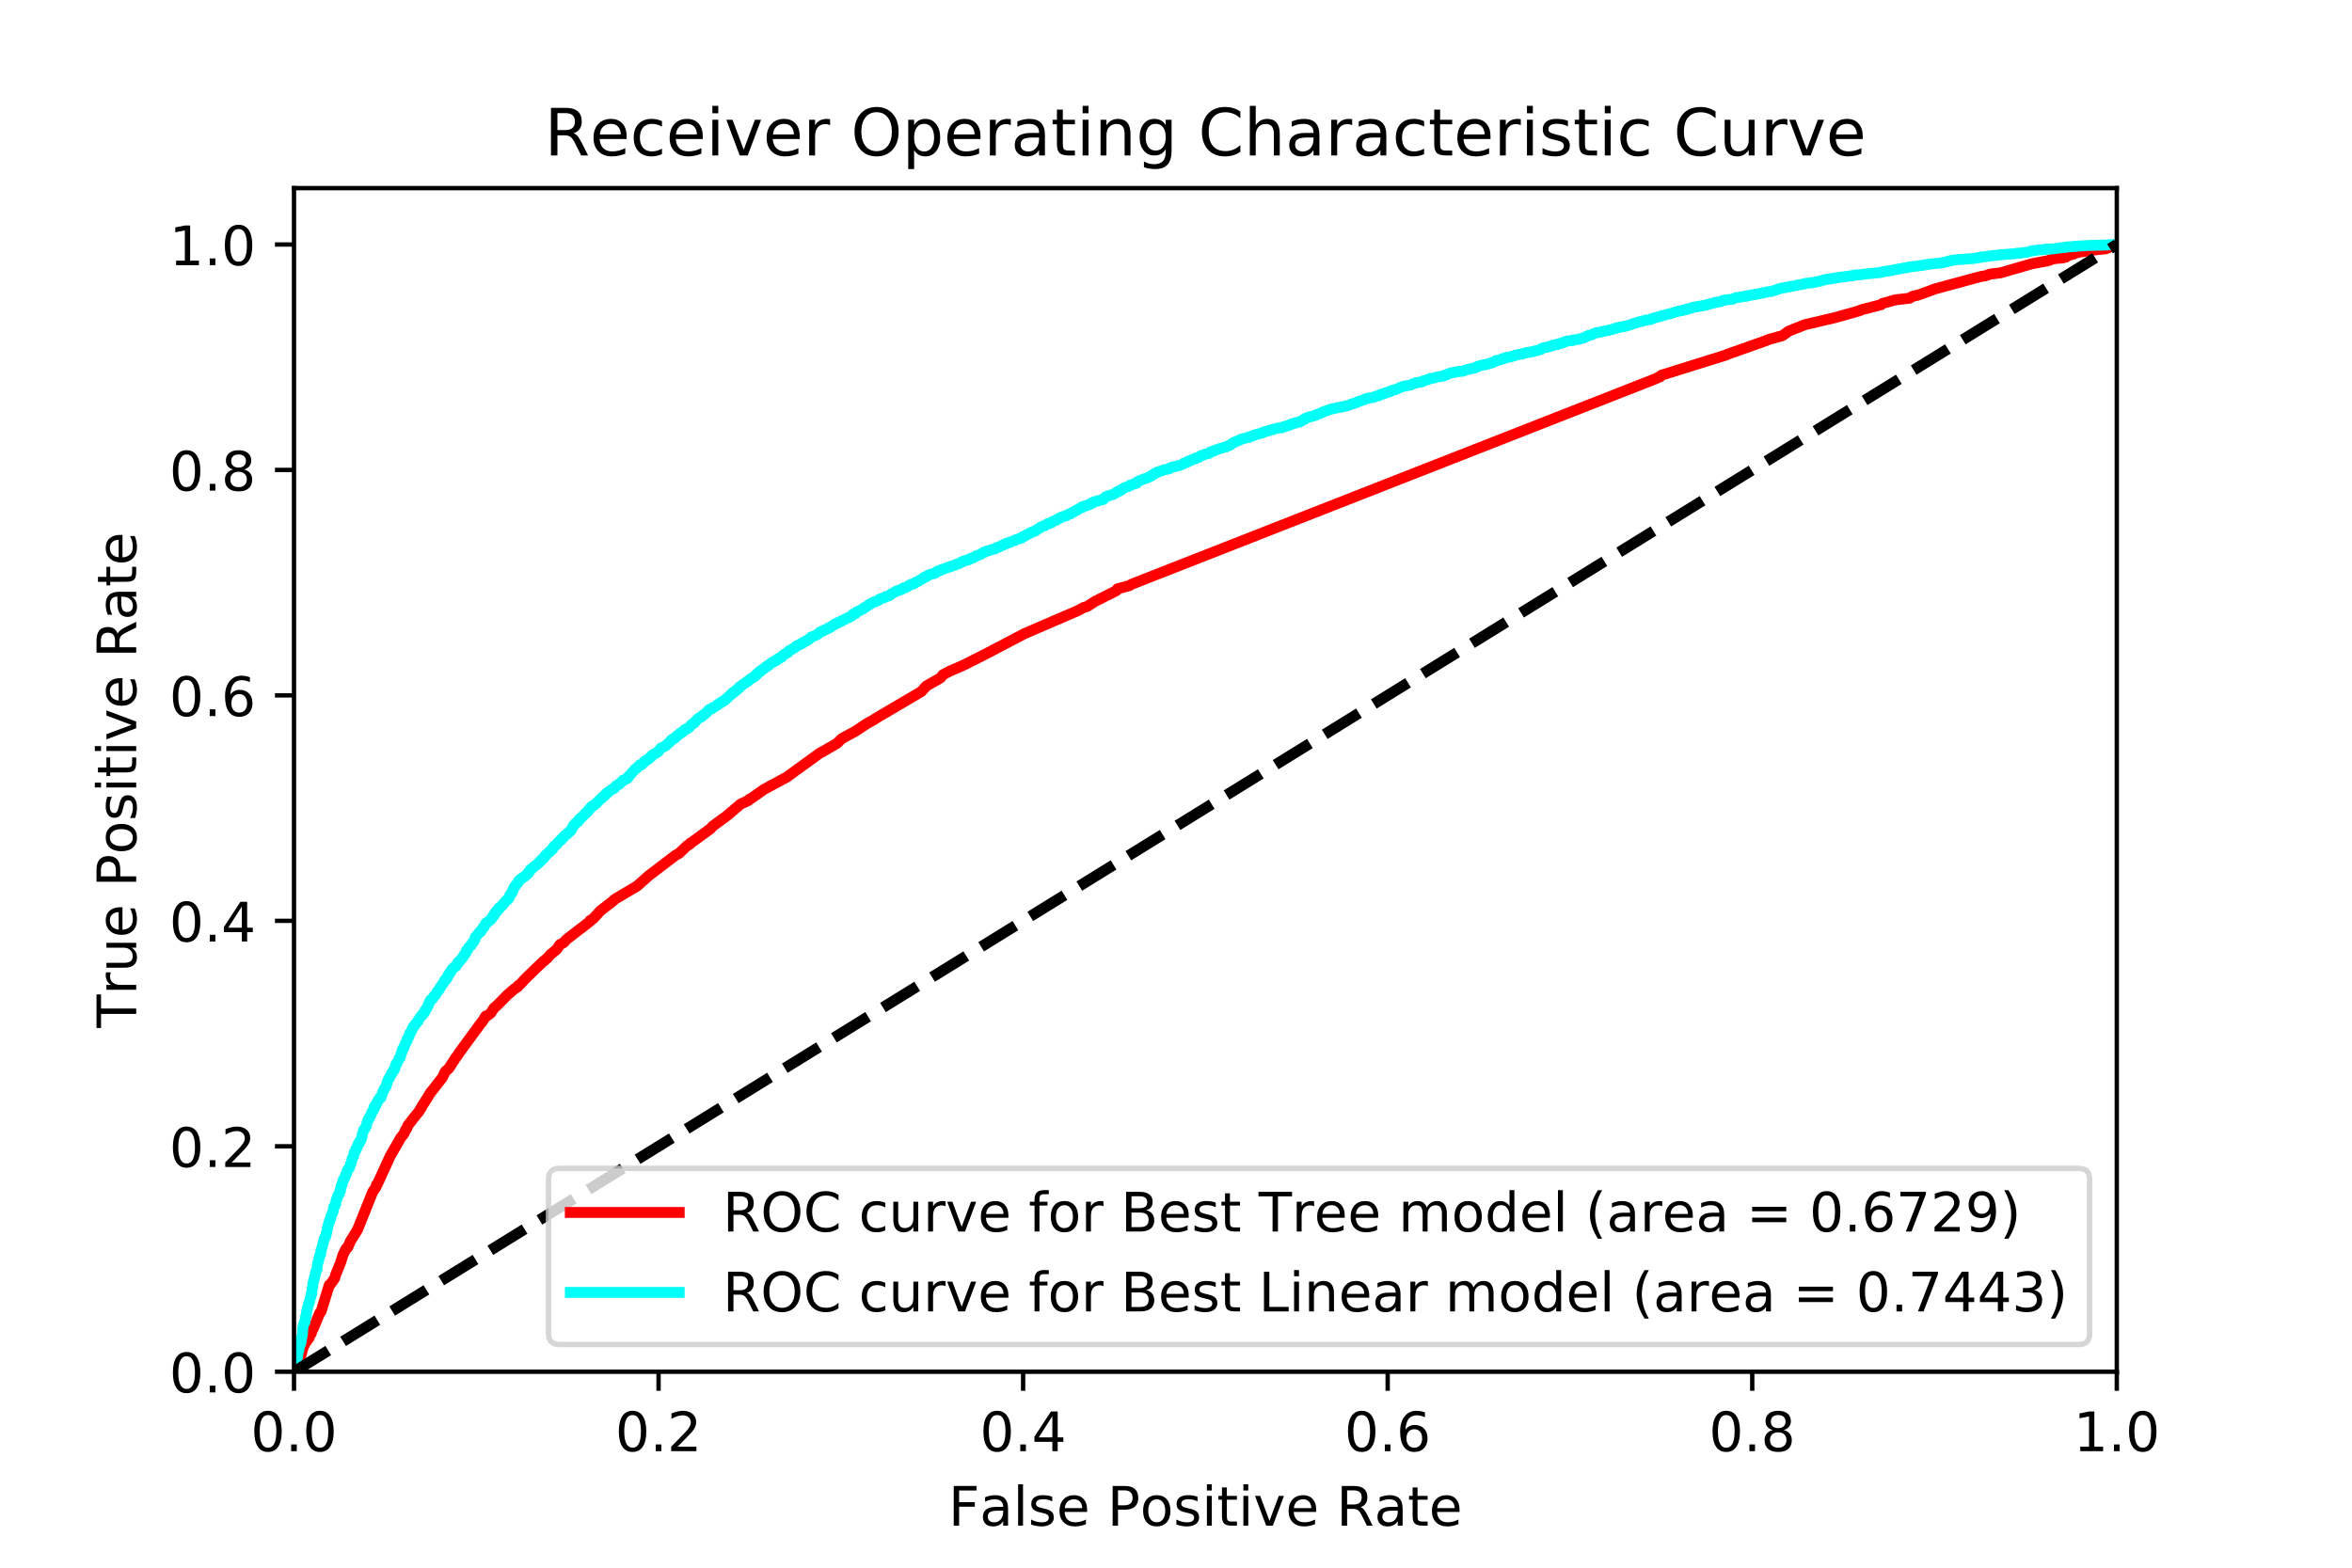 <?xml version="1.0" encoding="utf-8" standalone="no"?>
<!DOCTYPE svg PUBLIC "-//W3C//DTD SVG 1.1//EN"
  "http://www.w3.org/Graphics/SVG/1.1/DTD/svg11.dtd">
<!-- Created with matplotlib (http://matplotlib.org/) -->
<svg height="288pt" version="1.1" viewBox="0 0 432 288" width="432pt" xmlns="http://www.w3.org/2000/svg" xmlns:xlink="http://www.w3.org/1999/xlink">
 <defs>
  <style type="text/css">
*{stroke-linecap:butt;stroke-linejoin:round;}
  </style>
 </defs>
 <g id="figure_1">
  <g id="patch_1">
   <path d="M 0 288 
L 432 288 
L 432 0 
L 0 0 
z
" style="fill:#ffffff;"/>
  </g>
  <g id="axes_1">
   <g id="patch_2">
    <path d="M 54 252 
L 388.8 252 
L 388.8 34.56 
L 54 34.56 
z
" style="fill:#ffffff;"/>
   </g>
   <g id="matplotlib.axis_1">
    <g id="xtick_1">
     <g id="line2d_1">
      <defs>
       <path d="M 0 0 
L 0 3.5 
" id="m73a47a1fed" style="stroke:#000000;stroke-width:0.8;"/>
      </defs>
      <g>
       <use style="stroke:#000000;stroke-width:0.8;" x="54" xlink:href="#m73a47a1fed" y="252"/>
      </g>
     </g>
     <g id="text_1">
      <!-- 0.0 -->
      <defs>
       <path d="M 31.781 66.406 
Q 24.172 66.406 20.328 58.906 
Q 16.5 51.422 16.5 36.375 
Q 16.5 21.391 20.328 13.891 
Q 24.172 6.391 31.781 6.391 
Q 39.453 6.391 43.281 13.891 
Q 47.125 21.391 47.125 36.375 
Q 47.125 51.422 43.281 58.906 
Q 39.453 66.406 31.781 66.406 
z
M 31.781 74.219 
Q 44.047 74.219 50.516 64.516 
Q 56.984 54.828 56.984 36.375 
Q 56.984 17.969 50.516 8.266 
Q 44.047 -1.422 31.781 -1.422 
Q 19.531 -1.422 13.062 8.266 
Q 6.594 17.969 6.594 36.375 
Q 6.594 54.828 13.062 64.516 
Q 19.531 74.219 31.781 74.219 
z
" id="DejaVuSans-30"/>
       <path d="M 10.688 12.406 
L 21 12.406 
L 21 0 
L 10.688 0 
z
" id="DejaVuSans-2e"/>
      </defs>
      <g transform="translate(46.048 266.598)scale(0.1 -0.1)">
       <use xlink:href="#DejaVuSans-30"/>
       <use x="63.623" xlink:href="#DejaVuSans-2e"/>
       <use x="95.41" xlink:href="#DejaVuSans-30"/>
      </g>
     </g>
    </g>
    <g id="xtick_2">
     <g id="line2d_2">
      <g>
       <use style="stroke:#000000;stroke-width:0.8;" x="120.96" xlink:href="#m73a47a1fed" y="252"/>
      </g>
     </g>
     <g id="text_2">
      <!-- 0.2 -->
      <defs>
       <path d="M 19.188 8.297 
L 53.609 8.297 
L 53.609 0 
L 7.328 0 
L 7.328 8.297 
Q 12.938 14.109 22.625 23.891 
Q 32.328 33.688 34.812 36.531 
Q 39.547 41.844 41.422 45.531 
Q 43.312 49.219 43.312 52.781 
Q 43.312 58.594 39.234 62.25 
Q 35.156 65.922 28.609 65.922 
Q 23.969 65.922 18.812 64.312 
Q 13.672 62.703 7.812 59.422 
L 7.812 69.391 
Q 13.766 71.781 18.938 73 
Q 24.125 74.219 28.422 74.219 
Q 39.75 74.219 46.484 68.547 
Q 53.219 62.891 53.219 53.422 
Q 53.219 48.922 51.531 44.891 
Q 49.859 40.875 45.406 35.406 
Q 44.188 33.984 37.641 27.219 
Q 31.109 20.453 19.188 8.297 
z
" id="DejaVuSans-32"/>
      </defs>
      <g transform="translate(113.008 266.598)scale(0.1 -0.1)">
       <use xlink:href="#DejaVuSans-30"/>
       <use x="63.623" xlink:href="#DejaVuSans-2e"/>
       <use x="95.41" xlink:href="#DejaVuSans-32"/>
      </g>
     </g>
    </g>
    <g id="xtick_3">
     <g id="line2d_3">
      <g>
       <use style="stroke:#000000;stroke-width:0.8;" x="187.92" xlink:href="#m73a47a1fed" y="252"/>
      </g>
     </g>
     <g id="text_3">
      <!-- 0.4 -->
      <defs>
       <path d="M 37.797 64.312 
L 12.891 25.391 
L 37.797 25.391 
z
M 35.203 72.906 
L 47.609 72.906 
L 47.609 25.391 
L 58.016 25.391 
L 58.016 17.188 
L 47.609 17.188 
L 47.609 0 
L 37.797 0 
L 37.797 17.188 
L 4.891 17.188 
L 4.891 26.703 
z
" id="DejaVuSans-34"/>
      </defs>
      <g transform="translate(179.968 266.598)scale(0.1 -0.1)">
       <use xlink:href="#DejaVuSans-30"/>
       <use x="63.623" xlink:href="#DejaVuSans-2e"/>
       <use x="95.41" xlink:href="#DejaVuSans-34"/>
      </g>
     </g>
    </g>
    <g id="xtick_4">
     <g id="line2d_4">
      <g>
       <use style="stroke:#000000;stroke-width:0.8;" x="254.88" xlink:href="#m73a47a1fed" y="252"/>
      </g>
     </g>
     <g id="text_4">
      <!-- 0.6 -->
      <defs>
       <path d="M 33.016 40.375 
Q 26.375 40.375 22.484 35.828 
Q 18.609 31.297 18.609 23.391 
Q 18.609 15.531 22.484 10.953 
Q 26.375 6.391 33.016 6.391 
Q 39.656 6.391 43.531 10.953 
Q 47.406 15.531 47.406 23.391 
Q 47.406 31.297 43.531 35.828 
Q 39.656 40.375 33.016 40.375 
z
M 52.594 71.297 
L 52.594 62.312 
Q 48.875 64.062 45.094 64.984 
Q 41.312 65.922 37.594 65.922 
Q 27.828 65.922 22.672 59.328 
Q 17.531 52.734 16.797 39.406 
Q 19.672 43.656 24.016 45.922 
Q 28.375 48.188 33.594 48.188 
Q 44.578 48.188 50.953 41.516 
Q 57.328 34.859 57.328 23.391 
Q 57.328 12.156 50.688 5.359 
Q 44.047 -1.422 33.016 -1.422 
Q 20.359 -1.422 13.672 8.266 
Q 6.984 17.969 6.984 36.375 
Q 6.984 53.656 15.188 63.938 
Q 23.391 74.219 37.203 74.219 
Q 40.922 74.219 44.703 73.484 
Q 48.484 72.75 52.594 71.297 
z
" id="DejaVuSans-36"/>
      </defs>
      <g transform="translate(246.928 266.598)scale(0.1 -0.1)">
       <use xlink:href="#DejaVuSans-30"/>
       <use x="63.623" xlink:href="#DejaVuSans-2e"/>
       <use x="95.41" xlink:href="#DejaVuSans-36"/>
      </g>
     </g>
    </g>
    <g id="xtick_5">
     <g id="line2d_5">
      <g>
       <use style="stroke:#000000;stroke-width:0.8;" x="321.84" xlink:href="#m73a47a1fed" y="252"/>
      </g>
     </g>
     <g id="text_5">
      <!-- 0.8 -->
      <defs>
       <path d="M 31.781 34.625 
Q 24.75 34.625 20.719 30.859 
Q 16.703 27.094 16.703 20.516 
Q 16.703 13.922 20.719 10.156 
Q 24.75 6.391 31.781 6.391 
Q 38.812 6.391 42.859 10.172 
Q 46.922 13.969 46.922 20.516 
Q 46.922 27.094 42.891 30.859 
Q 38.875 34.625 31.781 34.625 
z
M 21.922 38.812 
Q 15.578 40.375 12.031 44.719 
Q 8.5 49.078 8.5 55.328 
Q 8.5 64.062 14.719 69.141 
Q 20.953 74.219 31.781 74.219 
Q 42.672 74.219 48.875 69.141 
Q 55.078 64.062 55.078 55.328 
Q 55.078 49.078 51.531 44.719 
Q 48 40.375 41.703 38.812 
Q 48.828 37.156 52.797 32.312 
Q 56.781 27.484 56.781 20.516 
Q 56.781 9.906 50.312 4.234 
Q 43.844 -1.422 31.781 -1.422 
Q 19.734 -1.422 13.25 4.234 
Q 6.781 9.906 6.781 20.516 
Q 6.781 27.484 10.781 32.312 
Q 14.797 37.156 21.922 38.812 
z
M 18.312 54.391 
Q 18.312 48.734 21.844 45.562 
Q 25.391 42.391 31.781 42.391 
Q 38.141 42.391 41.719 45.562 
Q 45.312 48.734 45.312 54.391 
Q 45.312 60.062 41.719 63.234 
Q 38.141 66.406 31.781 66.406 
Q 25.391 66.406 21.844 63.234 
Q 18.312 60.062 18.312 54.391 
z
" id="DejaVuSans-38"/>
      </defs>
      <g transform="translate(313.888 266.598)scale(0.1 -0.1)">
       <use xlink:href="#DejaVuSans-30"/>
       <use x="63.623" xlink:href="#DejaVuSans-2e"/>
       <use x="95.41" xlink:href="#DejaVuSans-38"/>
      </g>
     </g>
    </g>
    <g id="xtick_6">
     <g id="line2d_6">
      <g>
       <use style="stroke:#000000;stroke-width:0.8;" x="388.8" xlink:href="#m73a47a1fed" y="252"/>
      </g>
     </g>
     <g id="text_6">
      <!-- 1.0 -->
      <defs>
       <path d="M 12.406 8.297 
L 28.516 8.297 
L 28.516 63.922 
L 10.984 60.406 
L 10.984 69.391 
L 28.422 72.906 
L 38.281 72.906 
L 38.281 8.297 
L 54.391 8.297 
L 54.391 0 
L 12.406 0 
z
" id="DejaVuSans-31"/>
      </defs>
      <g transform="translate(380.848 266.598)scale(0.1 -0.1)">
       <use xlink:href="#DejaVuSans-31"/>
       <use x="63.623" xlink:href="#DejaVuSans-2e"/>
       <use x="95.41" xlink:href="#DejaVuSans-30"/>
      </g>
     </g>
    </g>
    <g id="text_7">
     <!-- False Positive Rate -->
     <defs>
      <path d="M 9.812 72.906 
L 51.703 72.906 
L 51.703 64.594 
L 19.672 64.594 
L 19.672 43.109 
L 48.578 43.109 
L 48.578 34.812 
L 19.672 34.812 
L 19.672 0 
L 9.812 0 
z
" id="DejaVuSans-46"/>
      <path d="M 34.281 27.484 
Q 23.391 27.484 19.188 25 
Q 14.984 22.516 14.984 16.5 
Q 14.984 11.719 18.141 8.906 
Q 21.297 6.109 26.703 6.109 
Q 34.188 6.109 38.703 11.406 
Q 43.219 16.703 43.219 25.484 
L 43.219 27.484 
z
M 52.203 31.203 
L 52.203 0 
L 43.219 0 
L 43.219 8.297 
Q 40.141 3.328 35.547 0.953 
Q 30.953 -1.422 24.312 -1.422 
Q 15.922 -1.422 10.953 3.297 
Q 6 8.016 6 15.922 
Q 6 25.141 12.172 29.828 
Q 18.359 34.516 30.609 34.516 
L 43.219 34.516 
L 43.219 35.406 
Q 43.219 41.609 39.141 45 
Q 35.062 48.391 27.688 48.391 
Q 23 48.391 18.547 47.266 
Q 14.109 46.141 10.016 43.891 
L 10.016 52.203 
Q 14.938 54.109 19.578 55.047 
Q 24.219 56 28.609 56 
Q 40.484 56 46.344 49.844 
Q 52.203 43.703 52.203 31.203 
z
" id="DejaVuSans-61"/>
      <path d="M 9.422 75.984 
L 18.406 75.984 
L 18.406 0 
L 9.422 0 
z
" id="DejaVuSans-6c"/>
      <path d="M 44.281 53.078 
L 44.281 44.578 
Q 40.484 46.531 36.375 47.5 
Q 32.281 48.484 27.875 48.484 
Q 21.188 48.484 17.844 46.438 
Q 14.5 44.391 14.5 40.281 
Q 14.5 37.156 16.891 35.375 
Q 19.281 33.594 26.516 31.984 
L 29.594 31.297 
Q 39.156 29.25 43.188 25.516 
Q 47.219 21.781 47.219 15.094 
Q 47.219 7.469 41.188 3.016 
Q 35.156 -1.422 24.609 -1.422 
Q 20.219 -1.422 15.453 -0.562 
Q 10.688 0.297 5.422 2 
L 5.422 11.281 
Q 10.406 8.688 15.234 7.391 
Q 20.062 6.109 24.812 6.109 
Q 31.156 6.109 34.562 8.281 
Q 37.984 10.453 37.984 14.406 
Q 37.984 18.062 35.516 20.016 
Q 33.062 21.969 24.703 23.781 
L 21.578 24.516 
Q 13.234 26.266 9.516 29.906 
Q 5.812 33.547 5.812 39.891 
Q 5.812 47.609 11.281 51.797 
Q 16.75 56 26.812 56 
Q 31.781 56 36.172 55.266 
Q 40.578 54.547 44.281 53.078 
z
" id="DejaVuSans-73"/>
      <path d="M 56.203 29.594 
L 56.203 25.203 
L 14.891 25.203 
Q 15.484 15.922 20.484 11.062 
Q 25.484 6.203 34.422 6.203 
Q 39.594 6.203 44.453 7.469 
Q 49.312 8.734 54.109 11.281 
L 54.109 2.781 
Q 49.266 0.734 44.188 -0.344 
Q 39.109 -1.422 33.891 -1.422 
Q 20.797 -1.422 13.156 6.188 
Q 5.516 13.812 5.516 26.812 
Q 5.516 40.234 12.766 48.109 
Q 20.016 56 32.328 56 
Q 43.359 56 49.781 48.891 
Q 56.203 41.797 56.203 29.594 
z
M 47.219 32.234 
Q 47.125 39.594 43.094 43.984 
Q 39.062 48.391 32.422 48.391 
Q 24.906 48.391 20.391 44.141 
Q 15.875 39.891 15.188 32.172 
z
" id="DejaVuSans-65"/>
      <path id="DejaVuSans-20"/>
      <path d="M 19.672 64.797 
L 19.672 37.406 
L 32.078 37.406 
Q 38.969 37.406 42.719 40.969 
Q 46.484 44.531 46.484 51.125 
Q 46.484 57.672 42.719 61.234 
Q 38.969 64.797 32.078 64.797 
z
M 9.812 72.906 
L 32.078 72.906 
Q 44.344 72.906 50.609 67.359 
Q 56.891 61.812 56.891 51.125 
Q 56.891 40.328 50.609 34.812 
Q 44.344 29.297 32.078 29.297 
L 19.672 29.297 
L 19.672 0 
L 9.812 0 
z
" id="DejaVuSans-50"/>
      <path d="M 30.609 48.391 
Q 23.391 48.391 19.188 42.75 
Q 14.984 37.109 14.984 27.297 
Q 14.984 17.484 19.156 11.844 
Q 23.344 6.203 30.609 6.203 
Q 37.797 6.203 41.984 11.859 
Q 46.188 17.531 46.188 27.297 
Q 46.188 37.016 41.984 42.703 
Q 37.797 48.391 30.609 48.391 
z
M 30.609 56 
Q 42.328 56 49.016 48.375 
Q 55.719 40.766 55.719 27.297 
Q 55.719 13.875 49.016 6.219 
Q 42.328 -1.422 30.609 -1.422 
Q 18.844 -1.422 12.172 6.219 
Q 5.516 13.875 5.516 27.297 
Q 5.516 40.766 12.172 48.375 
Q 18.844 56 30.609 56 
z
" id="DejaVuSans-6f"/>
      <path d="M 9.422 54.688 
L 18.406 54.688 
L 18.406 0 
L 9.422 0 
z
M 9.422 75.984 
L 18.406 75.984 
L 18.406 64.594 
L 9.422 64.594 
z
" id="DejaVuSans-69"/>
      <path d="M 18.312 70.219 
L 18.312 54.688 
L 36.812 54.688 
L 36.812 47.703 
L 18.312 47.703 
L 18.312 18.016 
Q 18.312 11.328 20.141 9.422 
Q 21.969 7.516 27.594 7.516 
L 36.812 7.516 
L 36.812 0 
L 27.594 0 
Q 17.188 0 13.234 3.875 
Q 9.281 7.766 9.281 18.016 
L 9.281 47.703 
L 2.688 47.703 
L 2.688 54.688 
L 9.281 54.688 
L 9.281 70.219 
z
" id="DejaVuSans-74"/>
      <path d="M 2.984 54.688 
L 12.5 54.688 
L 29.594 8.797 
L 46.688 54.688 
L 56.203 54.688 
L 35.688 0 
L 23.484 0 
z
" id="DejaVuSans-76"/>
      <path d="M 44.391 34.188 
Q 47.562 33.109 50.562 29.594 
Q 53.562 26.078 56.594 19.922 
L 66.609 0 
L 56 0 
L 46.688 18.703 
Q 43.062 26.031 39.672 28.422 
Q 36.281 30.812 30.422 30.812 
L 19.672 30.812 
L 19.672 0 
L 9.812 0 
L 9.812 72.906 
L 32.078 72.906 
Q 44.578 72.906 50.734 67.672 
Q 56.891 62.453 56.891 51.906 
Q 56.891 45.016 53.688 40.469 
Q 50.484 35.938 44.391 34.188 
z
M 19.672 64.797 
L 19.672 38.922 
L 32.078 38.922 
Q 39.203 38.922 42.844 42.219 
Q 46.484 45.516 46.484 51.906 
Q 46.484 58.297 42.844 61.547 
Q 39.203 64.797 32.078 64.797 
z
" id="DejaVuSans-52"/>
     </defs>
     <g transform="translate(174.195 280.277)scale(0.1 -0.1)">
      <use xlink:href="#DejaVuSans-46"/>
      <use x="57.379" xlink:href="#DejaVuSans-61"/>
      <use x="118.658" xlink:href="#DejaVuSans-6c"/>
      <use x="146.441" xlink:href="#DejaVuSans-73"/>
      <use x="198.541" xlink:href="#DejaVuSans-65"/>
      <use x="260.064" xlink:href="#DejaVuSans-20"/>
      <use x="291.852" xlink:href="#DejaVuSans-50"/>
      <use x="352.107" xlink:href="#DejaVuSans-6f"/>
      <use x="413.289" xlink:href="#DejaVuSans-73"/>
      <use x="465.389" xlink:href="#DejaVuSans-69"/>
      <use x="493.172" xlink:href="#DejaVuSans-74"/>
      <use x="532.381" xlink:href="#DejaVuSans-69"/>
      <use x="560.164" xlink:href="#DejaVuSans-76"/>
      <use x="619.344" xlink:href="#DejaVuSans-65"/>
      <use x="680.867" xlink:href="#DejaVuSans-20"/>
      <use x="712.654" xlink:href="#DejaVuSans-52"/>
      <use x="782.105" xlink:href="#DejaVuSans-61"/>
      <use x="843.385" xlink:href="#DejaVuSans-74"/>
      <use x="882.594" xlink:href="#DejaVuSans-65"/>
     </g>
    </g>
   </g>
   <g id="matplotlib.axis_2">
    <g id="ytick_1">
     <g id="line2d_7">
      <defs>
       <path d="M 0 0 
L -3.5 0 
" id="m38b8ff9525" style="stroke:#000000;stroke-width:0.8;"/>
      </defs>
      <g>
       <use style="stroke:#000000;stroke-width:0.8;" x="54" xlink:href="#m38b8ff9525" y="252"/>
      </g>
     </g>
     <g id="text_8">
      <!-- 0.0 -->
      <g transform="translate(31.097 255.799)scale(0.1 -0.1)">
       <use xlink:href="#DejaVuSans-30"/>
       <use x="63.623" xlink:href="#DejaVuSans-2e"/>
       <use x="95.41" xlink:href="#DejaVuSans-30"/>
      </g>
     </g>
    </g>
    <g id="ytick_2">
     <g id="line2d_8">
      <g>
       <use style="stroke:#000000;stroke-width:0.8;" x="54" xlink:href="#m38b8ff9525" y="210.583"/>
      </g>
     </g>
     <g id="text_9">
      <!-- 0.2 -->
      <g transform="translate(31.097 214.382)scale(0.1 -0.1)">
       <use xlink:href="#DejaVuSans-30"/>
       <use x="63.623" xlink:href="#DejaVuSans-2e"/>
       <use x="95.41" xlink:href="#DejaVuSans-32"/>
      </g>
     </g>
    </g>
    <g id="ytick_3">
     <g id="line2d_9">
      <g>
       <use style="stroke:#000000;stroke-width:0.8;" x="54" xlink:href="#m38b8ff9525" y="169.166"/>
      </g>
     </g>
     <g id="text_10">
      <!-- 0.4 -->
      <g transform="translate(31.097 172.965)scale(0.1 -0.1)">
       <use xlink:href="#DejaVuSans-30"/>
       <use x="63.623" xlink:href="#DejaVuSans-2e"/>
       <use x="95.41" xlink:href="#DejaVuSans-34"/>
      </g>
     </g>
    </g>
    <g id="ytick_4">
     <g id="line2d_10">
      <g>
       <use style="stroke:#000000;stroke-width:0.8;" x="54" xlink:href="#m38b8ff9525" y="127.749"/>
      </g>
     </g>
     <g id="text_11">
      <!-- 0.6 -->
      <g transform="translate(31.097 131.548)scale(0.1 -0.1)">
       <use xlink:href="#DejaVuSans-30"/>
       <use x="63.623" xlink:href="#DejaVuSans-2e"/>
       <use x="95.41" xlink:href="#DejaVuSans-36"/>
      </g>
     </g>
    </g>
    <g id="ytick_5">
     <g id="line2d_11">
      <g>
       <use style="stroke:#000000;stroke-width:0.8;" x="54" xlink:href="#m38b8ff9525" y="86.331"/>
      </g>
     </g>
     <g id="text_12">
      <!-- 0.8 -->
      <g transform="translate(31.097 90.131)scale(0.1 -0.1)">
       <use xlink:href="#DejaVuSans-30"/>
       <use x="63.623" xlink:href="#DejaVuSans-2e"/>
       <use x="95.41" xlink:href="#DejaVuSans-38"/>
      </g>
     </g>
    </g>
    <g id="ytick_6">
     <g id="line2d_12">
      <g>
       <use style="stroke:#000000;stroke-width:0.8;" x="54" xlink:href="#m38b8ff9525" y="44.914"/>
      </g>
     </g>
     <g id="text_13">
      <!-- 1.0 -->
      <g transform="translate(31.097 48.714)scale(0.1 -0.1)">
       <use xlink:href="#DejaVuSans-31"/>
       <use x="63.623" xlink:href="#DejaVuSans-2e"/>
       <use x="95.41" xlink:href="#DejaVuSans-30"/>
      </g>
     </g>
    </g>
    <g id="text_14">
     <!-- True Positive Rate -->
     <defs>
      <path d="M -0.297 72.906 
L 61.375 72.906 
L 61.375 64.594 
L 35.5 64.594 
L 35.5 0 
L 25.594 0 
L 25.594 64.594 
L -0.297 64.594 
z
" id="DejaVuSans-54"/>
      <path d="M 41.109 46.297 
Q 39.594 47.172 37.812 47.578 
Q 36.031 48 33.891 48 
Q 26.266 48 22.188 43.047 
Q 18.109 38.094 18.109 28.812 
L 18.109 0 
L 9.078 0 
L 9.078 54.688 
L 18.109 54.688 
L 18.109 46.188 
Q 20.953 51.172 25.484 53.578 
Q 30.031 56 36.531 56 
Q 37.453 56 38.578 55.875 
Q 39.703 55.766 41.062 55.516 
z
" id="DejaVuSans-72"/>
      <path d="M 8.5 21.578 
L 8.5 54.688 
L 17.484 54.688 
L 17.484 21.922 
Q 17.484 14.156 20.5 10.266 
Q 23.531 6.391 29.594 6.391 
Q 36.859 6.391 41.078 11.031 
Q 45.312 15.672 45.312 23.688 
L 45.312 54.688 
L 54.297 54.688 
L 54.297 0 
L 45.312 0 
L 45.312 8.406 
Q 42.047 3.422 37.719 1 
Q 33.406 -1.422 27.688 -1.422 
Q 18.266 -1.422 13.375 4.438 
Q 8.5 10.297 8.5 21.578 
z
M 31.109 56 
z
" id="DejaVuSans-75"/>
     </defs>
     <g transform="translate(25.017 188.826)rotate(-90)scale(0.1 -0.1)">
      <use xlink:href="#DejaVuSans-54"/>
      <use x="60.865" xlink:href="#DejaVuSans-72"/>
      <use x="101.979" xlink:href="#DejaVuSans-75"/>
      <use x="165.357" xlink:href="#DejaVuSans-65"/>
      <use x="226.881" xlink:href="#DejaVuSans-20"/>
      <use x="258.668" xlink:href="#DejaVuSans-50"/>
      <use x="318.924" xlink:href="#DejaVuSans-6f"/>
      <use x="380.105" xlink:href="#DejaVuSans-73"/>
      <use x="432.205" xlink:href="#DejaVuSans-69"/>
      <use x="459.988" xlink:href="#DejaVuSans-74"/>
      <use x="499.197" xlink:href="#DejaVuSans-69"/>
      <use x="526.98" xlink:href="#DejaVuSans-76"/>
      <use x="586.16" xlink:href="#DejaVuSans-65"/>
      <use x="647.684" xlink:href="#DejaVuSans-20"/>
      <use x="679.471" xlink:href="#DejaVuSans-52"/>
      <use x="748.922" xlink:href="#DejaVuSans-61"/>
      <use x="810.201" xlink:href="#DejaVuSans-74"/>
      <use x="849.41" xlink:href="#DejaVuSans-65"/>
     </g>
    </g>
   </g>
   <g id="line2d_13">
    <path clip-path="url(#p366d7bd1ae)" d="M 54 252 
L 55.138 249.877 
L 55.184 249.619 
L 55.208 249.24 
L 55.695 247.496 
L 55.858 247.193 
L 56.044 246.769 
L 56.787 245.768 
L 56.88 245.389 
L 57.205 244.904 
L 57.298 244.297 
L 57.437 244.236 
L 57.507 244.145 
L 58.761 241.143 
L 58.97 240.961 
L 60.48 236.063 
L 60.665 235.972 
L 61.478 234.82 
L 61.664 234.138 
L 62.547 231.984 
L 62.988 230.559 
L 63.568 229.376 
L 63.847 229.194 
L 64.381 227.996 
L 65.659 225.919 
L 68.469 218.929 
L 69.026 218.14 
L 69.142 217.822 
L 69.142 217.655 
L 69.305 217.564 
L 71.65 212.424 
L 73.601 209.012 
L 73.95 208.587 
L 74.228 208.208 
L 74.53 207.48 
L 74.67 207.389 
L 74.855 206.965 
L 74.902 206.783 
L 75.947 205.418 
L 76.899 204.251 
L 77.456 203.371 
L 77.503 203.22 
L 78.478 201.703 
L 79.012 200.824 
L 79.105 200.657 
L 79.268 200.505 
L 81.265 197.928 
L 81.776 196.866 
L 82.426 196.29 
L 83.82 194.137 
L 83.913 194.061 
L 84.331 193.424 
L 88.395 187.874 
L 88.488 187.844 
L 89.231 186.646 
L 89.487 186.616 
L 90.137 186.115 
L 90.741 185.175 
L 91.345 184.66 
L 93.226 182.749 
L 94.48 181.672 
L 95.13 181.263 
L 95.153 181.081 
L 95.618 180.763 
L 96.314 179.974 
L 98.474 177.866 
L 99.868 176.547 
L 100.007 176.471 
L 100.611 175.926 
L 101.006 175.44 
L 102.237 174.424 
L 102.724 173.712 
L 102.817 173.545 
L 103.56 173.151 
L 104.048 172.59 
L 108.298 169.314 
L 108.368 169.117 
L 108.948 168.784 
L 110.295 167.298 
L 112.386 165.69 
L 112.943 165.19 
L 117.03 162.764 
L 119.214 160.823 
L 124.16 157.062 
L 124.671 156.82 
L 126.204 155.364 
L 126.669 155.121 
L 126.785 154.879 
L 126.97 154.818 
L 130.5 152.24 
L 130.872 151.801 
L 133.52 149.86 
L 136.051 147.707 
L 137.445 147.07 
L 137.584 146.857 
L 137.979 146.675 
L 140.371 144.992 
L 144.621 142.703 
L 144.876 142.49 
L 150.52 138.396 
L 151.193 138.032 
L 153.748 136.546 
L 154.63 135.682 
L 157.092 134.348 
L 159.159 132.968 
L 160.785 132.058 
L 160.785 132.013 
L 169.238 127.039 
L 170.144 126.023 
L 172.769 124.522 
L 173.21 123.946 
L 174.417 123.309 
L 176.833 122.262 
L 177.413 121.974 
L 180.734 120.306 
L 188.189 116.394 
L 197.967 112.179 
L 199.012 111.618 
L 199.685 111.421 
L 201.102 110.496 
L 205.05 108.509 
L 205.236 108.191 
L 207.512 107.554 
L 207.814 107.342 
L 304.38 69.464 
L 304.496 69.358 
L 304.961 69.206 
L 305.146 68.933 
L 317.13 65.188 
L 317.177 65.127 
L 323.819 62.777 
L 325.05 62.307 
L 327.372 61.67 
L 327.999 61.23 
L 328.533 60.836 
L 331.506 59.653 
L 337.173 58.319 
L 341.678 57.045 
L 341.864 56.908 
L 345.533 55.968 
L 345.766 55.741 
L 348.134 55.089 
L 350.712 54.786 
L 351.316 54.422 
L 352.315 54.209 
L 355.427 53.072 
L 363.184 50.964 
L 363.904 50.782 
L 364.717 50.661 
L 365.529 50.358 
L 367.411 50.13 
L 373.193 48.463 
L 376.422 47.841 
L 376.491 47.735 
L 377.002 47.613 
L 377.536 47.492 
L 378.93 47.371 
L 379.116 47.249 
L 379.441 47.249 
L 379.952 46.916 
L 380.881 46.673 
L 380.973 46.567 
L 381.717 46.37 
L 382.065 46.294 
L 384.062 46.021 
L 384.085 45.976 
L 386.779 45.703 
L 388.8 44.914 
L 388.8 44.914 
" style="fill:none;stroke:#ff0000;stroke-linecap:square;stroke-width:2;"/>
   </g>
   <g id="line2d_14">
    <path clip-path="url(#p366d7bd1ae)" d="M 54 251.985 
L 54 251.97 
L 54 251.97 
L 54 251.97 
L 54.023 251.97 
L 54.116 251.227 
L 54.163 251.121 
L 54.255 250.923 
L 54.325 250.893 
L 54.418 250.059 
L 54.464 250.029 
L 54.557 249.437 
L 54.627 249.437 
L 54.72 248.512 
L 54.743 248.512 
L 54.836 248.133 
L 54.906 248.027 
L 54.999 247.224 
L 55.045 247.148 
L 55.138 247.057 
L 55.184 246.951 
L 55.301 246.556 
L 55.393 245.768 
L 55.417 245.768 
L 55.51 245.252 
L 55.533 245.252 
L 55.626 243.903 
L 55.695 243.706 
L 55.788 243.251 
L 55.811 243.251 
L 55.904 242.887 
L 56.021 242.872 
L 56.113 241.932 
L 56.23 241.841 
L 56.322 240.946 
L 56.346 240.946 
L 56.346 240.87 
L 56.439 240.415 
L 56.462 240.279 
L 56.555 240.021 
L 56.578 240.021 
L 56.648 239.627 
L 56.717 239.551 
L 56.81 239.066 
L 56.88 238.99 
L 56.973 238.444 
L 57.066 238.353 
L 57.135 237.853 
L 57.251 237.746 
L 57.344 236.594 
L 57.414 236.549 
L 57.414 236.503 
L 57.507 235.593 
L 57.577 235.517 
L 57.669 235.002 
L 57.716 234.987 
L 57.716 234.956 
L 58.041 233.501 
L 58.087 233.501 
L 58.087 233.44 
L 58.18 233.243 
L 58.227 233.167 
L 58.32 232.151 
L 58.343 232.151 
L 58.436 231.727 
L 58.529 231.636 
L 58.622 230.984 
L 58.668 230.877 
L 58.761 230.559 
L 58.877 230.498 
L 58.97 229.634 
L 59.016 229.558 
L 59.109 229.27 
L 59.156 229.21 
L 59.156 229.179 
L 59.249 228.694 
L 59.318 228.588 
L 59.411 228.057 
L 59.434 228.057 
L 59.527 227.617 
L 59.62 227.511 
L 59.69 227.329 
L 59.783 227.253 
L 59.876 226.753 
L 59.922 226.753 
L 60.015 226.328 
L 60.038 226.328 
L 60.131 225.676 
L 60.178 225.616 
L 60.271 225.07 
L 60.317 224.994 
L 60.317 224.964 
L 60.41 224.57 
L 60.503 224.524 
L 60.596 224.084 
L 60.665 224.069 
L 60.758 223.538 
L 60.805 223.508 
L 60.851 223.22 
L 60.874 223.22 
L 60.921 223.22 
L 61.014 222.871 
L 61.083 222.841 
L 61.153 222.553 
L 61.2 222.553 
L 61.269 221.749 
L 61.362 221.658 
L 61.432 221.567 
L 61.525 221.507 
L 61.618 221.309 
L 61.641 221.309 
L 61.71 220.597 
L 61.757 220.597 
L 61.85 220.248 
L 61.919 220.157 
L 62.012 219.672 
L 62.152 219.566 
L 62.245 219.323 
L 62.361 219.217 
L 62.43 218.807 
L 62.523 218.747 
L 62.616 218.004 
L 62.732 217.898 
L 62.825 217.503 
L 62.848 217.503 
L 62.848 217.458 
L 62.941 217.17 
L 62.965 217.155 
L 63.034 216.745 
L 63.127 216.654 
L 63.22 216.503 
L 63.29 216.457 
L 63.29 216.427 
L 63.383 216.063 
L 63.429 216.063 
L 63.522 215.744 
L 63.615 215.669 
L 63.708 215.35 
L 63.731 215.35 
L 63.731 215.274 
L 63.801 214.986 
L 63.917 214.91 
L 63.986 214.713 
L 64.149 214.607 
L 64.242 214.319 
L 64.288 214.243 
L 64.381 213.819 
L 64.451 213.804 
L 64.544 213.47 
L 64.59 213.364 
L 64.683 212.788 
L 64.799 212.681 
L 64.892 212.393 
L 64.962 212.393 
L 65.055 211.711 
L 65.148 211.62 
L 65.241 211.438 
L 65.287 211.438 
L 65.287 211.377 
L 65.333 211.18 
L 65.473 211.12 
L 65.542 210.71 
L 65.612 210.71 
L 65.705 210.392 
L 65.728 210.392 
L 65.798 210.119 
L 66.007 210.013 
L 66.053 209.664 
L 66.216 209.588 
L 66.309 209.346 
L 66.378 209.27 
L 66.471 208.694 
L 66.495 208.694 
L 66.588 208.163 
L 66.634 208.087 
L 66.727 207.814 
L 66.797 207.708 
L 66.82 207.526 
L 66.982 207.45 
L 67.075 207.207 
L 67.145 207.132 
L 67.238 206.935 
L 67.284 206.889 
L 67.377 206.389 
L 67.424 206.328 
L 67.424 206.298 
L 67.516 205.873 
L 67.633 205.767 
L 67.725 205.464 
L 67.888 205.388 
L 67.981 205.085 
L 68.027 205.024 
L 68.12 204.781 
L 68.19 204.69 
L 68.283 204.311 
L 68.399 204.205 
L 68.492 204.054 
L 68.608 203.963 
L 68.701 203.371 
L 68.933 203.28 
L 69.026 202.901 
L 69.073 202.795 
L 69.165 202.674 
L 69.235 202.628 
L 69.235 202.598 
L 69.328 202.34 
L 69.421 202.249 
L 69.491 202.022 
L 69.653 201.931 
L 69.746 201.688 
L 70.001 201.627 
L 70.094 201.203 
L 70.164 201.142 
L 70.257 200.702 
L 70.327 200.672 
L 70.42 200.429 
L 70.443 200.429 
L 70.512 200.172 
L 70.582 200.141 
L 70.582 200.111 
L 70.652 199.899 
L 70.745 199.838 
L 70.814 199.717 
L 70.907 199.611 
L 70.977 199.292 
L 71.047 199.186 
L 71.139 198.716 
L 71.163 198.716 
L 71.256 198.443 
L 71.302 198.382 
L 71.395 198.14 
L 71.488 198.125 
L 71.581 197.867 
L 71.674 197.761 
L 71.767 197.503 
L 71.859 197.397 
L 71.952 197.094 
L 72.092 197.003 
L 72.185 196.851 
L 72.254 196.79 
L 72.347 196.487 
L 72.486 196.396 
L 72.579 196.032 
L 72.626 195.956 
L 72.719 195.471 
L 72.881 195.395 
L 72.881 195.38 
L 72.974 195.153 
L 73.067 195.047 
L 73.16 194.789 
L 73.23 194.698 
L 73.299 194.47 
L 73.346 194.47 
L 73.369 194.303 
L 73.532 194.228 
L 73.624 193.788 
L 73.648 193.788 
L 73.717 193.439 
L 73.81 193.348 
L 73.903 192.802 
L 74.066 192.711 
L 74.112 192.484 
L 74.228 192.393 
L 74.321 191.999 
L 74.368 191.938 
L 74.368 191.893 
L 74.461 191.665 
L 74.507 191.65 
L 74.577 191.453 
L 74.67 191.422 
L 74.762 190.907 
L 74.902 190.846 
L 74.995 190.604 
L 75.018 190.604 
L 75.088 190.346 
L 75.157 190.346 
L 75.157 190.285 
L 75.25 189.845 
L 75.366 189.77 
L 75.436 189.648 
L 75.506 189.557 
L 75.599 189.269 
L 75.645 189.254 
L 75.738 188.981 
L 75.808 188.875 
L 75.877 188.648 
L 76.063 188.541 
L 76.133 188.329 
L 76.226 188.284 
L 76.318 188.087 
L 76.435 188.041 
L 76.435 187.996 
L 76.527 187.844 
L 76.597 187.798 
L 76.69 187.662 
L 76.829 187.571 
L 76.922 187.283 
L 76.992 187.207 
L 77.085 186.98 
L 77.155 186.904 
L 77.247 186.737 
L 77.364 186.676 
L 77.456 186.54 
L 77.549 186.494 
L 77.549 186.388 
L 77.735 186.297 
L 77.828 186.07 
L 77.967 186.009 
L 78.06 185.63 
L 78.223 185.524 
L 78.316 185.266 
L 78.432 185.175 
L 78.502 184.933 
L 78.571 184.826 
L 78.664 184.705 
L 78.711 184.66 
L 78.757 184.326 
L 78.85 184.25 
L 78.85 184.22 
L 78.966 183.932 
L 79.036 183.75 
L 79.221 183.644 
L 79.291 183.553 
L 79.384 183.553 
L 79.477 183.34 
L 79.57 183.325 
L 79.57 183.28 
L 79.663 183.022 
L 79.895 182.916 
L 79.941 182.81 
L 80.034 182.704 
L 80.127 182.537 
L 80.22 182.431 
L 80.313 182.142 
L 80.661 181.824 
L 80.754 181.581 
L 80.847 181.49 
L 80.94 181.218 
L 81.219 180.914 
L 81.312 180.778 
L 81.381 180.687 
L 81.474 180.459 
L 81.567 180.414 
L 81.66 180.08 
L 81.846 179.989 
L 81.846 179.974 
L 81.915 179.838 
L 82.101 179.762 
L 82.171 179.428 
L 82.264 179.337 
L 82.287 179.155 
L 82.38 179.155 
L 82.38 179.08 
L 82.403 179.019 
L 82.543 178.943 
L 82.612 178.655 
L 82.798 178.564 
L 82.891 178.261 
L 83.007 178.155 
L 83.077 177.988 
L 83.239 177.882 
L 83.286 177.821 
L 83.425 177.76 
L 83.518 177.593 
L 83.773 177.487 
L 83.866 177.245 
L 83.936 177.139 
L 84.029 176.881 
L 84.308 176.775 
L 84.4 176.502 
L 84.563 176.426 
L 84.563 176.396 
L 84.633 176.305 
L 84.772 176.198 
L 84.865 176.017 
L 84.981 175.91 
L 85.074 175.683 
L 85.144 175.668 
L 85.237 175.425 
L 85.376 175.349 
L 85.469 175.076 
L 85.608 174.985 
L 85.701 174.561 
L 85.91 174.455 
L 86.003 174.258 
L 86.049 174.182 
L 86.119 174.015 
L 86.258 173.909 
L 86.351 173.803 
L 86.514 173.712 
L 86.56 173.53 
L 86.7 173.439 
L 86.769 173.181 
L 86.932 173.09 
L 87.025 172.938 
L 87.071 172.908 
L 87.164 172.665 
L 87.234 172.559 
L 87.28 172.165 
L 87.42 172.089 
L 87.489 171.938 
L 87.513 171.938 
L 87.722 171.695 
L 87.814 171.574 
L 87.931 171.468 
L 88.023 171.27 
L 88.279 171.195 
L 88.372 170.997 
L 88.441 170.906 
L 88.511 170.74 
L 88.65 170.634 
L 88.743 170.361 
L 88.952 170.254 
L 89.045 169.982 
L 89.115 169.921 
L 89.208 169.648 
L 89.254 169.618 
L 89.324 169.496 
L 89.603 169.405 
L 89.928 169.102 
L 90.044 168.996 
L 90.137 168.905 
L 90.253 168.844 
L 90.346 168.647 
L 90.416 168.602 
L 90.485 168.359 
L 90.764 168.177 
L 90.857 167.843 
L 90.903 167.798 
L 90.903 167.752 
L 90.903 167.707 
L 90.926 167.707 
L 91.089 167.646 
L 91.182 167.373 
L 91.345 167.267 
L 91.414 167.131 
L 91.6 167.07 
L 91.6 167.055 
L 91.693 166.752 
L 91.948 166.646 
L 92.041 166.509 
L 92.204 166.403 
L 92.297 166.191 
L 92.482 166.085 
L 92.575 165.887 
L 92.668 165.781 
L 92.761 165.645 
L 92.947 165.539 
L 93.017 165.478 
L 93.11 165.402 
L 93.133 165.281 
L 93.342 165.19 
L 93.411 164.993 
L 93.528 164.917 
L 93.528 164.887 
L 93.62 164.477 
L 93.806 164.371 
L 93.899 164.068 
L 94.085 163.962 
L 94.178 163.613 
L 94.224 163.583 
L 94.317 163.203 
L 94.41 163.082 
L 94.48 162.931 
L 94.642 162.824 
L 94.735 162.567 
L 94.851 162.491 
L 94.944 162.385 
L 95.06 162.294 
L 95.153 162.036 
L 95.246 161.945 
L 95.293 161.778 
L 95.339 161.778 
L 95.618 161.505 
L 95.711 161.414 
L 95.943 161.338 
L 96.036 161.202 
L 96.268 161.096 
L 96.361 160.99 
L 96.5 160.883 
L 96.593 160.838 
L 96.686 160.732 
L 96.779 160.565 
L 96.988 160.504 
L 97.081 160.216 
L 97.267 160.11 
L 97.36 159.792 
L 97.569 159.716 
L 97.661 159.564 
L 97.778 159.504 
L 97.871 159.367 
L 98.033 159.261 
L 98.103 159.216 
L 98.405 158.973 
L 98.498 158.867 
L 98.707 158.776 
L 98.753 158.685 
L 98.916 158.579 
L 99.008 158.412 
L 99.194 158.306 
L 99.287 158.139 
L 99.45 158.033 
L 99.543 157.836 
L 99.752 157.745 
L 99.845 157.684 
L 99.937 157.578 
L 100.03 157.32 
L 100.193 157.244 
L 100.286 157.017 
L 100.448 156.941 
L 100.541 156.82 
L 100.681 156.744 
L 100.774 156.592 
L 100.983 156.486 
L 101.029 156.365 
L 101.215 156.259 
L 101.308 156.046 
L 101.517 155.971 
L 101.61 155.698 
L 101.702 155.591 
L 101.726 155.47 
L 101.981 155.364 
L 101.981 155.319 
L 102.144 155.243 
L 102.237 155.076 
L 102.353 155.046 
L 102.422 154.803 
L 102.562 154.712 
L 102.631 154.621 
L 102.748 154.53 
L 102.84 154.409 
L 103.026 154.378 
L 103.096 154.136 
L 103.212 154.045 
L 103.305 153.939 
L 103.491 153.878 
L 103.537 153.666 
L 103.723 153.56 
L 103.816 153.408 
L 104.118 153.302 
L 104.211 153.12 
L 104.327 153.059 
L 104.42 152.968 
L 104.559 152.862 
L 104.652 152.726 
L 104.815 152.65 
L 104.815 152.635 
L 104.884 152.483 
L 104.977 152.407 
L 105.07 152.149 
L 105.14 152.089 
L 105.233 151.77 
L 105.325 151.664 
L 105.349 151.604 
L 105.465 151.573 
L 105.558 151.422 
L 105.697 151.346 
L 105.744 151.164 
L 105.953 151.088 
L 106.022 151.012 
L 106.185 150.936 
L 106.278 150.709 
L 106.347 150.618 
L 106.371 150.497 
L 106.533 150.421 
L 106.556 150.33 
L 106.765 150.254 
L 106.858 150.148 
L 106.951 150.042 
L 107.044 149.905 
L 107.207 149.814 
L 107.3 149.678 
L 107.439 149.572 
L 107.509 149.39 
L 107.718 149.344 
L 107.787 149.223 
L 107.857 149.177 
L 107.927 149.011 
L 108.043 148.98 
L 108.136 148.738 
L 108.298 148.662 
L 108.391 148.465 
L 108.461 148.404 
L 108.577 148.207 
L 108.832 148.101 
L 108.879 148.055 
L 109.065 147.979 
L 109.157 147.843 
L 109.366 147.737 
L 109.436 147.661 
L 109.552 147.585 
L 109.622 147.434 
L 109.645 147.434 
L 110.133 146.964 
L 110.249 146.857 
L 110.342 146.736 
L 110.551 146.645 
L 110.621 146.463 
L 110.83 146.357 
L 110.899 146.221 
L 111.132 146.13 
L 111.224 146.008 
L 111.271 145.963 
L 111.341 145.766 
L 111.55 145.705 
L 111.619 145.569 
L 111.805 145.462 
L 111.898 145.387 
L 112.014 145.296 
L 112.107 145.205 
L 112.27 145.114 
L 112.362 145.007 
L 112.711 144.886 
L 112.85 144.795 
L 112.897 144.628 
L 113.059 144.553 
L 113.129 144.401 
L 113.315 144.295 
L 113.384 144.204 
L 113.733 144.098 
L 113.826 143.961 
L 113.942 143.885 
L 114.011 143.749 
L 114.151 143.658 
L 114.197 143.582 
L 114.383 143.476 
L 114.476 143.294 
L 114.871 143.188 
L 114.94 143.112 
L 115.149 143.067 
L 115.149 143.036 
L 115.242 142.945 
L 115.358 142.869 
L 115.451 142.597 
L 115.614 142.506 
L 116.705 141.232 
L 116.938 141.126 
L 117.03 140.989 
L 117.17 140.883 
L 117.263 140.792 
L 117.472 140.686 
L 117.518 140.519 
L 117.936 140.428 
L 118.029 140.231 
L 118.192 140.125 
L 118.285 139.943 
L 118.517 139.867 
L 118.61 139.715 
L 118.912 139.609 
L 119.005 139.518 
L 119.097 139.412 
L 119.144 139.352 
L 119.353 139.245 
L 119.446 139.079 
L 119.608 139.033 
L 119.701 138.821 
L 119.817 138.775 
L 119.864 138.684 
L 120.119 138.593 
L 120.119 138.518 
L 120.398 138.411 
L 120.444 138.366 
L 120.677 138.26 
L 120.77 138.138 
L 120.955 138.048 
L 121.048 137.85 
L 121.118 137.775 
L 121.188 137.653 
L 121.327 137.547 
L 121.42 137.411 
L 121.699 137.305 
L 121.768 137.259 
L 122.024 137.153 
L 122.07 137.092 
L 122.302 137.001 
L 122.372 136.895 
L 122.442 136.804 
L 122.813 136.471 
L 122.999 136.364 
L 123.069 136.258 
L 123.185 136.167 
L 123.278 135.955 
L 123.464 135.879 
L 123.51 135.788 
L 123.812 135.712 
L 123.905 135.561 
L 124.114 135.455 
L 124.207 135.288 
L 124.323 135.182 
L 124.416 135.121 
L 124.602 135.03 
L 124.648 134.924 
L 124.787 134.848 
L 124.787 134.833 
L 124.903 134.712 
L 125.182 134.636 
L 125.229 134.484 
L 125.507 134.378 
L 125.6 134.196 
L 125.832 134.09 
L 125.879 133.969 
L 126.227 133.862 
L 126.297 133.787 
L 126.529 133.68 
L 126.599 133.589 
L 126.715 133.499 
L 126.808 133.347 
L 126.878 133.301 
L 126.878 133.256 
L 126.947 133.165 
L 127.133 133.074 
L 127.203 132.937 
L 127.505 132.831 
L 127.597 132.634 
L 127.737 132.543 
L 127.83 132.392 
L 127.969 132.285 
L 128.062 132.149 
L 128.225 132.043 
L 128.317 131.937 
L 128.55 131.831 
L 128.643 131.755 
L 128.852 131.709 
L 128.944 131.588 
L 128.991 131.588 
L 129.084 131.391 
L 129.316 131.285 
L 129.409 131.209 
L 129.525 131.133 
L 129.618 131.012 
L 129.781 130.936 
L 129.873 130.769 
L 129.966 130.678 
L 130.059 130.542 
L 130.222 130.451 
L 130.315 130.314 
L 130.779 130.208 
L 130.872 130.011 
L 131.197 129.905 
L 131.29 129.814 
L 131.522 129.708 
L 131.615 129.647 
L 131.708 129.571 
L 131.801 129.42 
L 132.103 129.329 
L 132.196 129.162 
L 132.475 129.071 
L 132.521 128.98 
L 132.776 128.889 
L 132.846 128.768 
L 133.125 128.661 
L 133.195 128.57 
L 133.334 128.479 
L 133.427 128.328 
L 133.566 128.282 
L 133.636 128.146 
L 133.775 128.055 
L 133.868 127.918 
L 134.031 127.827 
L 134.123 127.767 
L 134.216 127.661 
L 134.309 127.509 
L 134.518 127.403 
L 134.611 127.221 
L 134.82 127.206 
L 134.913 127.039 
L 135.076 126.933 
L 135.169 126.796 
L 135.354 126.766 
L 135.447 126.569 
L 135.633 126.463 
L 135.726 126.387 
L 135.772 126.387 
L 135.819 126.19 
L 136.074 126.084 
L 136.167 125.962 
L 136.307 125.887 
L 136.399 125.765 
L 136.562 125.674 
L 136.608 125.629 
L 136.817 125.538 
L 136.864 125.492 
L 136.98 125.386 
L 137.05 125.31 
L 137.328 125.219 
L 137.375 125.083 
L 137.491 125.068 
L 137.491 125.007 
L 137.584 124.901 
L 137.77 124.795 
L 137.863 124.719 
L 138.048 124.628 
L 138.141 124.537 
L 138.42 124.431 
L 138.49 124.31 
L 138.675 124.219 
L 138.745 124.128 
L 138.884 124.052 
L 138.977 123.824 
L 139.21 123.748 
L 139.302 123.627 
L 139.372 123.551 
L 139.442 123.415 
L 139.721 123.324 
L 139.813 123.127 
L 140.069 123.021 
L 140.162 122.914 
L 140.371 122.808 
L 140.464 122.702 
L 140.58 122.596 
L 140.626 122.535 
L 140.882 122.46 
L 140.975 122.278 
L 141.277 122.171 
L 141.369 122.035 
L 141.532 121.929 
L 141.625 121.838 
L 141.764 121.732 
L 141.857 121.641 
L 142.229 121.535 
L 142.322 121.428 
L 142.624 121.322 
L 142.67 121.247 
L 142.786 121.14 
L 142.833 121.049 
L 143.158 120.943 
L 143.204 120.852 
L 143.576 120.746 
L 143.669 120.595 
L 143.715 120.519 
L 143.808 120.352 
L 144.04 120.246 
L 144.11 120.155 
L 144.319 120.049 
L 144.389 119.988 
L 144.714 119.897 
L 144.783 119.685 
L 144.969 119.609 
L 145.039 119.472 
L 145.318 119.381 
L 145.364 119.321 
L 145.527 119.215 
L 145.619 119.169 
L 145.828 119.063 
L 145.898 119.018 
L 146.084 118.911 
L 146.154 118.745 
L 146.409 118.654 
L 146.432 118.578 
L 146.757 118.502 
L 146.757 118.456 
L 147.036 118.35 
L 147.083 118.259 
L 147.454 118.153 
L 147.547 118.002 
L 147.71 117.895 
L 147.71 117.88 
L 148.081 117.789 
L 148.151 117.653 
L 148.453 117.547 
L 148.476 117.501 
L 148.662 117.395 
L 148.755 117.259 
L 148.941 117.152 
L 149.01 117.016 
L 149.428 116.91 
L 149.521 116.849 
L 149.777 116.743 
L 149.846 116.682 
L 150.102 116.576 
L 150.195 116.455 
L 150.404 116.364 
L 150.497 116.243 
L 150.566 116.136 
L 150.659 116.091 
L 151.007 115.985 
L 151.054 115.909 
L 151.425 115.803 
L 151.495 115.682 
L 151.844 115.606 
L 151.913 115.53 
L 152.145 115.454 
L 152.238 115.303 
L 152.54 115.257 
L 152.54 115.196 
L 152.563 115.151 
L 152.796 115.06 
L 152.889 114.939 
L 153.191 114.832 
L 153.283 114.726 
L 153.4 114.65 
L 153.4 114.59 
L 153.841 114.499 
L 153.91 114.362 
L 154.236 114.256 
L 154.329 114.211 
L 154.561 114.12 
L 154.584 114.044 
L 154.886 113.938 
L 154.956 113.892 
L 155.211 113.786 
L 155.257 113.71 
L 155.559 113.604 
L 155.652 113.513 
L 155.977 113.437 
L 156.024 113.362 
L 156.233 113.255 
L 156.326 113.21 
L 156.442 113.149 
L 156.512 112.983 
L 156.651 112.876 
L 156.721 112.801 
L 157.162 112.71 
L 157.255 112.588 
L 157.348 112.497 
L 157.348 112.406 
L 157.65 112.315 
L 157.65 112.3 
L 158.486 111.86 
L 158.671 111.754 
L 158.718 111.618 
L 158.764 111.618 
L 159.066 111.512 
L 159.136 111.421 
L 159.322 111.315 
L 159.391 111.239 
L 159.554 111.133 
L 159.624 111.072 
L 159.879 110.966 
L 159.949 110.905 
L 160.135 110.814 
L 160.204 110.738 
L 160.46 110.632 
L 160.483 110.602 
L 160.878 110.496 
L 160.947 110.45 
L 161.249 110.359 
L 161.342 110.223 
L 161.551 110.132 
L 161.598 110.041 
L 161.993 109.935 
L 161.993 109.904 
L 162.387 109.813 
L 162.387 109.783 
L 162.596 109.707 
L 162.666 109.601 
L 163.2 109.495 
L 163.293 109.449 
L 163.432 109.374 
L 163.479 109.298 
L 163.618 109.207 
L 163.688 109.116 
L 163.943 109.01 
L 163.99 108.964 
L 164.199 108.873 
L 164.292 108.782 
L 164.524 108.691 
L 164.594 108.6 
L 165.035 108.494 
L 165.128 108.403 
L 165.546 108.312 
L 165.639 108.236 
L 165.848 108.145 
L 165.917 108.009 
L 166.359 107.933 
L 166.452 107.827 
L 166.777 107.721 
L 166.846 107.584 
L 167.195 107.478 
L 167.288 107.342 
L 167.868 107.251 
L 167.961 107.099 
L 168.147 107.054 
L 168.147 106.978 
L 168.402 106.872 
L 168.402 106.857 
L 168.704 106.781 
L 168.728 106.72 
L 168.913 106.614 
L 169.006 106.523 
L 169.285 106.432 
L 169.355 106.356 
L 169.54 106.25 
L 169.564 106.159 
L 169.796 106.068 
L 169.819 106.023 
L 170.191 105.932 
L 170.284 105.795 
L 170.562 105.689 
L 170.655 105.598 
L 171.027 105.492 
L 171.073 105.461 
L 171.654 105.355 
L 171.747 105.295 
L 171.909 105.234 
L 172.002 105.022 
L 172.281 104.931 
L 172.35 104.855 
L 172.861 104.749 
L 172.908 104.643 
L 173.349 104.537 
L 173.396 104.491 
L 173.721 104.385 
L 173.721 104.37 
L 174.046 104.264 
L 174.116 104.218 
L 174.603 104.112 
L 174.696 104.021 
L 175.021 103.915 
L 175.114 103.885 
L 175.509 103.794 
L 175.579 103.748 
L 175.741 103.642 
L 175.788 103.612 
L 176.206 103.536 
L 176.229 103.46 
L 176.438 103.369 
L 176.484 103.293 
L 176.81 103.217 
L 176.879 103.096 
L 177.228 102.99 
L 177.228 102.975 
L 177.855 102.869 
L 177.924 102.778 
L 178.157 102.732 
L 178.249 102.58 
L 178.784 102.474 
L 178.83 102.414 
L 179.039 102.308 
L 179.132 102.247 
L 179.248 102.156 
L 179.295 102.08 
L 179.805 101.974 
L 179.852 101.944 
L 180.154 101.837 
L 180.247 101.731 
L 180.409 101.625 
L 180.479 101.565 
L 180.827 101.474 
L 180.827 101.458 
L 180.897 101.367 
L 181.222 101.292 
L 181.245 101.231 
L 181.78 101.125 
L 181.872 101.079 
L 182.105 100.973 
L 182.105 100.958 
L 182.685 100.852 
L 182.732 100.806 
L 182.941 100.715 
L 183.034 100.594 
L 183.475 100.503 
L 183.568 100.427 
L 183.846 100.321 
L 183.939 100.23 
L 184.288 100.139 
L 184.357 100.063 
L 184.543 99.972 
L 184.59 99.912 
L 185.031 99.821 
L 185.101 99.715 
L 185.565 99.624 
L 185.658 99.548 
L 185.89 99.457 
L 185.983 99.396 
L 186.378 99.29 
L 186.471 99.199 
L 186.796 99.093 
L 186.796 99.078 
L 187.168 98.987 
L 187.26 98.911 
L 187.609 98.865 
L 187.702 98.714 
L 187.864 98.608 
L 187.864 98.593 
L 188.189 98.517 
L 188.282 98.441 
L 188.468 98.335 
L 188.515 98.229 
L 188.909 98.122 
L 189.002 98.016 
L 189.234 97.94 
L 189.327 97.819 
L 189.722 97.728 
L 189.792 97.622 
L 190.187 97.546 
L 190.256 97.44 
L 190.465 97.334 
L 190.558 97.243 
L 190.791 97.137 
L 190.883 97.031 
L 191.069 96.925 
L 191.092 96.849 
L 191.441 96.743 
L 191.51 96.682 
L 191.928 96.576 
L 192.021 96.485 
L 192.207 96.379 
L 192.254 96.303 
L 192.463 96.212 
L 192.463 96.182 
L 193.043 96.091 
L 193.113 96.03 
L 193.252 95.924 
L 193.275 95.848 
L 193.577 95.742 
L 193.67 95.651 
L 193.972 95.605 
L 194.065 95.499 
L 194.158 95.454 
L 194.251 95.348 
L 194.53 95.257 
L 194.623 95.166 
L 194.832 95.12 
L 194.832 95.075 
L 194.901 95.014 
L 195.203 94.923 
L 195.25 94.877 
L 195.784 94.802 
L 195.877 94.711 
L 196.039 94.605 
L 196.039 94.574 
L 196.295 94.498 
L 196.295 94.453 
L 196.689 94.377 
L 196.713 94.256 
L 196.991 94.18 
L 197.084 94.059 
L 197.34 93.953 
L 197.433 93.892 
L 197.711 93.801 
L 197.781 93.68 
L 197.99 93.589 
L 198.083 93.528 
L 198.315 93.422 
L 198.408 93.346 
L 198.687 93.285 
L 198.78 93.088 
L 199.314 92.982 
L 199.337 92.921 
L 199.732 92.846 
L 199.801 92.755 
L 200.22 92.648 
L 200.289 92.588 
L 200.452 92.527 
L 200.545 92.345 
L 200.963 92.239 
L 201.009 92.163 
L 201.567 92.057 
L 201.659 91.981 
L 202.17 91.89 
L 202.24 91.83 
L 202.263 91.83 
L 202.635 91.769 
L 202.681 91.602 
L 202.867 91.496 
L 202.96 91.435 
L 202.983 91.435 
L 203.076 91.253 
L 203.448 91.147 
L 203.541 91.087 
L 203.935 90.981 
L 203.959 90.95 
L 204.47 90.844 
L 204.539 90.768 
L 204.725 90.708 
L 204.795 90.601 
L 205.004 90.526 
L 205.004 90.48 
L 205.213 90.419 
L 205.306 90.298 
L 205.677 90.192 
L 205.77 90.101 
L 205.933 90.056 
L 205.979 89.934 
L 206.188 89.828 
L 206.281 89.737 
L 206.49 89.631 
L 206.583 89.57 
L 206.955 89.464 
L 207.047 89.419 
L 207.303 89.358 
L 207.396 89.267 
L 207.558 89.176 
L 207.558 89.131 
L 207.976 89.024 
L 207.976 89.009 
L 208.046 89.009 
L 208.209 88.903 
L 208.255 88.873 
L 208.766 88.767 
L 208.859 88.524 
L 209.114 88.433 
L 209.161 88.372 
L 209.463 88.266 
L 209.556 88.206 
L 209.858 88.099 
L 209.95 88.039 
L 210.345 87.933 
L 210.415 87.887 
L 210.694 87.796 
L 210.787 87.751 
L 211.042 87.645 
L 211.088 87.614 
L 211.344 87.508 
L 211.414 87.387 
L 211.716 87.281 
L 211.808 87.175 
L 212.064 87.068 
L 212.157 86.932 
L 212.459 86.841 
L 212.528 86.75 
L 212.853 86.644 
L 212.853 86.629 
L 213.318 86.522 
L 213.411 86.477 
L 213.666 86.371 
L 213.713 86.31 
L 214.433 86.204 
L 214.502 86.174 
L 214.874 86.068 
L 214.967 85.916 
L 215.431 85.81 
L 215.478 85.764 
L 216.128 85.658 
L 216.221 85.598 
L 216.709 85.491 
L 216.778 85.446 
L 217.104 85.34 
L 217.15 85.294 
L 217.336 85.188 
L 217.429 85.082 
L 217.963 84.976 
L 218.032 84.915 
L 218.265 84.809 
L 218.334 84.673 
L 218.776 84.582 
L 218.776 84.551 
L 218.938 84.445 
L 219.031 84.4 
L 219.542 84.293 
L 219.635 84.127 
L 220.192 84.021 
L 220.285 83.914 
L 220.448 83.808 
L 220.541 83.717 
L 221.005 83.611 
L 221.028 83.566 
L 221.354 83.459 
L 221.423 83.429 
L 222.004 83.323 
L 222.097 83.262 
L 222.213 83.156 
L 222.306 83.05 
L 222.631 82.944 
L 222.701 82.914 
L 223.049 82.823 
L 223.049 82.762 
L 223.374 82.656 
L 223.421 82.61 
L 223.862 82.504 
L 223.955 82.459 
L 224.233 82.353 
L 224.233 82.337 
L 224.303 82.337 
L 224.698 82.231 
L 224.698 82.216 
L 225.209 82.11 
L 225.278 82.019 
L 225.65 81.913 
L 225.72 81.867 
L 225.998 81.761 
L 226.068 81.67 
L 226.161 81.579 
L 226.254 81.488 
L 226.416 81.412 
L 226.509 81.352 
L 226.788 81.246 
L 226.858 81.17 
L 227.16 81.064 
L 227.229 81.033 
L 227.554 80.927 
L 227.647 80.851 
L 227.88 80.745 
L 227.903 80.685 
L 228.46 80.578 
L 228.553 80.533 
L 229.018 80.427 
L 229.064 80.381 
L 229.482 80.306 
L 229.482 80.245 
L 229.877 80.139 
L 229.877 80.108 
L 230.318 80.002 
L 230.411 79.926 
L 230.666 79.866 
L 230.666 79.835 
L 230.759 79.79 
L 231.27 79.684 
L 231.363 79.653 
L 231.804 79.547 
L 231.874 79.472 
L 232.176 79.381 
L 232.199 79.335 
L 232.687 79.229 
L 232.733 79.183 
L 233.082 79.138 
L 233.151 79.032 
L 233.755 78.926 
L 233.848 78.895 
L 234.127 78.789 
L 234.127 78.774 
L 234.731 78.668 
L 234.731 78.638 
L 235.544 78.562 
L 235.613 78.456 
L 235.962 78.365 
L 235.962 78.334 
L 236.426 78.228 
L 236.473 78.198 
L 236.867 78.107 
L 236.914 78.016 
L 237.355 77.91 
L 237.425 77.819 
L 237.959 77.728 
L 238.052 77.622 
L 238.748 77.515 
L 238.795 77.44 
L 239.074 77.334 
L 239.074 77.288 
L 239.259 77.227 
L 239.259 77.167 
L 239.468 77.061 
L 239.468 77.045 
L 239.701 77 
L 239.747 76.848 
L 240.142 76.742 
L 240.165 76.697 
L 240.583 76.591 
L 240.606 76.56 
L 241.164 76.454 
L 241.257 76.409 
L 241.582 76.302 
L 241.651 76.257 
L 241.837 76.181 
L 241.837 76.136 
L 242.325 76.029 
L 242.418 75.938 
L 242.766 75.832 
L 242.859 75.757 
L 243.091 75.65 
L 243.184 75.59 
L 243.556 75.499 
L 243.626 75.453 
L 243.951 75.347 
L 243.951 75.317 
L 244.322 75.211 
L 244.322 75.195 
L 244.856 75.089 
L 244.949 75.059 
L 245.483 74.953 
L 245.576 74.907 
L 246.157 74.801 
L 246.25 74.771 
L 246.97 74.665 
L 247.063 74.604 
L 247.62 74.498 
L 247.62 74.483 
L 247.922 74.377 
L 248.015 74.331 
L 248.294 74.225 
L 248.387 74.164 
L 248.897 74.058 
L 248.897 74.043 
L 249.199 73.952 
L 249.223 73.907 
L 249.455 73.8 
L 249.478 73.755 
L 249.896 73.649 
L 249.989 73.603 
L 250.337 73.497 
L 250.361 73.467 
L 250.755 73.361 
L 250.848 73.255 
L 251.452 73.148 
L 251.452 73.118 
L 252.288 73.012 
L 252.311 72.966 
L 252.613 72.875 
L 252.613 72.815 
L 253.217 72.709 
L 253.217 72.663 
L 253.473 72.587 
L 253.566 72.466 
L 254.146 72.36 
L 254.216 72.284 
L 254.541 72.193 
L 254.611 72.117 
L 254.889 72.057 
L 254.982 71.981 
L 255.377 71.935 
L 255.447 71.814 
L 255.795 71.708 
L 255.841 71.662 
L 256.329 71.556 
L 256.399 71.526 
L 256.631 71.435 
L 256.724 71.389 
L 256.956 71.298 
L 257.049 71.223 
L 257.374 71.117 
L 257.444 71.071 
L 257.792 70.965 
L 257.885 70.935 
L 258.628 70.828 
L 258.652 70.798 
L 258.698 70.798 
L 259.163 70.707 
L 259.255 70.646 
L 259.534 70.54 
L 259.627 70.48 
L 259.975 70.374 
L 259.975 70.343 
L 260.602 70.237 
L 260.602 70.222 
L 261.276 70.116 
L 261.369 69.979 
L 261.74 69.873 
L 261.833 69.843 
L 262.275 69.737 
L 262.275 69.706 
L 262.623 69.6 
L 262.669 69.54 
L 263.459 69.433 
L 263.529 69.403 
L 263.831 69.297 
L 263.854 69.267 
L 264.643 69.16 
L 264.643 69.145 
L 265.154 69.054 
L 265.178 68.994 
L 265.572 68.903 
L 265.665 68.842 
L 265.921 68.736 
L 265.944 68.69 
L 266.269 68.599 
L 266.362 68.554 
L 266.896 68.448 
L 266.943 68.417 
L 267.57 68.311 
L 267.593 68.281 
L 268.708 68.19 
L 268.708 68.145 
L 269.079 68.038 
L 269.172 67.993 
L 269.567 67.887 
L 269.567 67.856 
L 270.171 67.75 
L 270.24 67.705 
L 270.891 67.599 
L 270.96 67.553 
L 271.216 67.462 
L 271.286 67.371 
L 271.564 67.265 
L 271.587 67.235 
L 272.122 67.129 
L 272.215 67.068 
L 272.981 66.962 
L 273.004 66.931 
L 273.376 66.84 
L 273.445 66.795 
L 273.956 66.689 
L 273.98 66.613 
L 274.398 66.522 
L 274.467 66.461 
L 274.63 66.37 
L 274.723 66.249 
L 275.466 66.143 
L 275.466 66.128 
L 275.814 66.022 
L 275.884 65.9 
L 276.395 65.84 
L 276.488 65.718 
L 277.138 65.612 
L 277.231 65.582 
L 277.742 65.476 
L 277.765 65.445 
L 278.206 65.339 
L 278.299 65.248 
L 278.926 65.142 
L 279.019 65.112 
L 279.716 65.006 
L 279.786 64.93 
L 280.227 64.824 
L 280.25 64.793 
L 281.133 64.687 
L 281.133 64.657 
L 281.667 64.566 
L 281.667 64.52 
L 282.294 64.414 
L 282.387 64.369 
L 282.805 64.263 
L 282.851 64.232 
L 282.991 64.217 
L 283.083 64.081 
L 283.525 63.884 
L 284.198 63.777 
L 284.198 63.762 
L 284.732 63.656 
L 284.825 63.565 
L 285.22 63.459 
L 285.29 63.398 
L 286.033 63.307 
L 286.079 63.201 
L 286.521 63.095 
L 286.521 63.08 
L 287.008 63.004 
L 287.008 62.943 
L 287.357 62.853 
L 287.403 62.807 
L 287.752 62.701 
L 287.844 62.64 
L 288.913 62.549 
L 288.936 62.458 
L 289.842 62.352 
L 289.911 62.307 
L 290.422 62.216 
L 290.515 62.155 
L 290.956 62.049 
L 291.049 61.958 
L 291.351 61.867 
L 291.444 61.776 
L 291.723 61.67 
L 291.793 61.609 
L 292.396 61.503 
L 292.489 61.412 
L 292.698 61.306 
L 292.722 61.276 
L 292.768 61.276 
L 293.14 61.169 
L 293.163 61.124 
L 293.976 61.018 
L 294.069 60.957 
L 294.556 60.851 
L 294.626 60.821 
L 295.299 60.714 
L 295.346 60.684 
L 295.857 60.578 
L 295.857 60.563 
L 296.321 60.457 
L 296.344 60.411 
L 296.809 60.305 
L 296.809 60.26 
L 297.32 60.169 
L 297.366 60.123 
L 298.11 60.017 
L 298.11 60.002 
L 298.737 59.896 
L 298.829 59.865 
L 299.108 59.759 
L 299.248 59.714 
L 299.642 59.623 
L 299.735 59.562 
L 299.991 59.456 
L 299.991 59.441 
L 300.432 59.335 
L 300.432 59.319 
L 300.85 59.213 
L 300.943 59.153 
L 301.477 59.047 
L 301.57 58.986 
L 302.197 58.88 
L 302.243 58.819 
L 303.079 58.713 
L 303.172 58.622 
L 303.683 58.516 
L 303.753 58.41 
L 304.287 58.304 
L 304.38 58.243 
L 304.868 58.137 
L 304.914 58.091 
L 305.402 57.985 
L 305.472 57.94 
L 305.983 57.833 
L 306.075 57.773 
L 306.656 57.667 
L 306.656 57.651 
L 306.702 57.651 
L 307.33 57.454 
L 307.655 57.348 
L 307.701 57.318 
L 308.142 57.212 
L 308.189 57.166 
L 309.002 57.06 
L 309.095 56.984 
L 309.652 56.878 
L 309.652 56.863 
L 310.093 56.772 
L 310.093 56.711 
L 310.627 56.605 
L 310.674 56.56 
L 311.045 56.454 
L 311.092 56.423 
L 311.858 56.332 
L 311.951 56.272 
L 312.834 56.165 
L 312.857 56.12 
L 313.437 56.044 
L 313.461 55.984 
L 313.925 55.877 
L 313.925 55.862 
L 314.459 55.756 
L 314.552 55.711 
L 315.017 55.604 
L 315.086 55.544 
L 315.992 55.438 
L 316.085 55.347 
L 316.387 55.241 
L 316.387 55.21 
L 317.014 55.104 
L 317.014 55.089 
L 318.175 54.983 
L 318.198 54.922 
L 318.431 54.846 
L 318.524 54.786 
L 318.965 54.679 
L 319.174 54.634 
L 319.987 54.528 
L 320.01 54.498 
L 320.962 54.391 
L 321.009 54.331 
L 321.636 54.225 
L 321.636 54.194 
L 322.425 54.088 
L 322.425 54.073 
L 323.145 53.967 
L 323.238 53.921 
L 323.819 53.815 
L 323.819 53.8 
L 324.399 53.694 
L 324.469 53.633 
L 325.444 53.527 
L 325.491 53.482 
L 325.839 53.375 
L 325.886 53.345 
L 326.327 53.269 
L 326.397 53.178 
L 326.745 53.072 
L 326.838 53.042 
L 327.233 52.951 
L 327.233 52.921 
L 328.069 52.814 
L 328.162 52.769 
L 328.812 52.663 
L 328.812 52.632 
L 329.578 52.526 
L 329.671 52.496 
L 330.136 52.39 
L 330.182 52.359 
L 331.018 52.253 
L 331.065 52.208 
L 331.622 52.117 
L 331.645 52.056 
L 332.83 51.95 
L 332.83 51.905 
L 333.55 51.814 
L 333.643 51.753 
L 334.339 51.647 
L 334.409 51.616 
L 334.757 51.51 
L 334.757 51.48 
L 335.199 51.404 
L 335.268 51.344 
L 336.151 51.253 
L 336.151 51.222 
L 336.871 51.131 
L 336.894 51.086 
L 337.707 50.98 
L 337.707 50.964 
L 338.705 50.858 
L 338.705 50.828 
L 339.727 50.722 
L 339.797 50.692 
L 340.563 50.585 
L 340.633 50.54 
L 342.096 50.434 
L 342.096 50.419 
L 342.839 50.312 
L 342.839 50.297 
L 344.21 50.191 
L 344.21 50.176 
L 345.394 50.07 
L 345.487 50.009 
L 345.998 49.903 
L 346.021 49.873 
L 347.02 49.767 
L 347.02 49.736 
L 347.693 49.63 
L 347.74 49.585 
L 348.436 49.494 
L 348.529 49.448 
L 349.272 49.342 
L 349.272 49.327 
L 349.365 49.327 
L 349.621 49.251 
L 350.387 49.145 
L 350.457 49.069 
L 351.455 48.963 
L 351.455 48.948 
L 351.525 48.948 
L 352.384 48.842 
L 352.384 48.826 
L 353.267 48.72 
L 353.267 48.705 
L 353.94 48.599 
L 354.033 48.569 
L 355.055 48.463 
L 355.148 48.432 
L 356.495 48.326 
L 356.588 48.265 
L 357.331 48.159 
L 357.424 48.114 
L 357.772 48.008 
L 357.842 47.977 
L 358.4 47.901 
L 358.423 47.841 
L 359.375 47.735 
L 359.375 47.704 
L 361.001 47.613 
L 361.001 47.583 
L 362.487 47.492 
L 362.487 47.462 
L 362.557 47.462 
L 363.834 47.28 
L 363.834 47.234 
L 364.902 47.128 
L 364.926 47.098 
L 365.808 46.992 
L 365.808 46.977 
L 367.016 46.87 
L 367.062 46.84 
L 368.432 46.734 
L 368.432 46.719 
L 370.058 46.613 
L 370.128 46.567 
L 371.289 46.461 
L 371.289 46.446 
L 372.357 46.34 
L 372.706 46.203 
L 373.193 46.097 
L 373.193 46.082 
L 374.053 45.976 
L 374.146 45.945 
L 375.585 45.839 
L 375.655 45.794 
L 377.467 45.688 
L 377.536 45.657 
L 378.279 45.551 
L 378.279 45.536 
L 379.51 45.43 
L 379.557 45.369 
L 381.275 45.263 
L 381.275 45.233 
L 383.133 45.127 
L 383.133 45.111 
L 387.012 45.005 
L 387.012 44.99 
L 388.8 44.914 
L 388.8 44.914 
" style="fill:none;stroke:#00fff6;stroke-linecap:square;stroke-width:2;"/>
   </g>
   <g id="line2d_15">
    <path clip-path="url(#p366d7bd1ae)" d="M 54 252 
L 388.8 44.914 
" style="fill:none;stroke:#000000;stroke-dasharray:7.4,3.2;stroke-dashoffset:0;stroke-width:2;"/>
   </g>
   <g id="patch_3">
    <path d="M 54 252 
L 54 34.56 
" style="fill:none;stroke:#000000;stroke-linecap:square;stroke-linejoin:miter;stroke-width:0.8;"/>
   </g>
   <g id="patch_4">
    <path d="M 388.8 252 
L 388.8 34.56 
" style="fill:none;stroke:#000000;stroke-linecap:square;stroke-linejoin:miter;stroke-width:0.8;"/>
   </g>
   <g id="patch_5">
    <path d="M 54 252 
L 388.8 252 
" style="fill:none;stroke:#000000;stroke-linecap:square;stroke-linejoin:miter;stroke-width:0.8;"/>
   </g>
   <g id="patch_6">
    <path d="M 54 34.56 
L 388.8 34.56 
" style="fill:none;stroke:#000000;stroke-linecap:square;stroke-linejoin:miter;stroke-width:0.8;"/>
   </g>
   <g id="text_15">
    <!-- Receiver Operating Characteristic Curve -->
    <defs>
     <path d="M 48.781 52.594 
L 48.781 44.188 
Q 44.969 46.297 41.141 47.344 
Q 37.312 48.391 33.406 48.391 
Q 24.656 48.391 19.812 42.844 
Q 14.984 37.312 14.984 27.297 
Q 14.984 17.281 19.812 11.734 
Q 24.656 6.203 33.406 6.203 
Q 37.312 6.203 41.141 7.25 
Q 44.969 8.297 48.781 10.406 
L 48.781 2.094 
Q 45.016 0.344 40.984 -0.531 
Q 36.969 -1.422 32.422 -1.422 
Q 20.062 -1.422 12.781 6.344 
Q 5.516 14.109 5.516 27.297 
Q 5.516 40.672 12.859 48.328 
Q 20.219 56 33.016 56 
Q 37.156 56 41.109 55.141 
Q 45.062 54.297 48.781 52.594 
z
" id="DejaVuSans-63"/>
     <path d="M 39.406 66.219 
Q 28.656 66.219 22.328 58.203 
Q 16.016 50.203 16.016 36.375 
Q 16.016 22.609 22.328 14.594 
Q 28.656 6.594 39.406 6.594 
Q 50.141 6.594 56.422 14.594 
Q 62.703 22.609 62.703 36.375 
Q 62.703 50.203 56.422 58.203 
Q 50.141 66.219 39.406 66.219 
z
M 39.406 74.219 
Q 54.734 74.219 63.906 63.938 
Q 73.094 53.656 73.094 36.375 
Q 73.094 19.141 63.906 8.859 
Q 54.734 -1.422 39.406 -1.422 
Q 24.031 -1.422 14.812 8.828 
Q 5.609 19.094 5.609 36.375 
Q 5.609 53.656 14.812 63.938 
Q 24.031 74.219 39.406 74.219 
z
" id="DejaVuSans-4f"/>
     <path d="M 18.109 8.203 
L 18.109 -20.797 
L 9.078 -20.797 
L 9.078 54.688 
L 18.109 54.688 
L 18.109 46.391 
Q 20.953 51.266 25.266 53.625 
Q 29.594 56 35.594 56 
Q 45.562 56 51.781 48.094 
Q 58.016 40.188 58.016 27.297 
Q 58.016 14.406 51.781 6.484 
Q 45.562 -1.422 35.594 -1.422 
Q 29.594 -1.422 25.266 0.953 
Q 20.953 3.328 18.109 8.203 
z
M 48.688 27.297 
Q 48.688 37.203 44.609 42.844 
Q 40.531 48.484 33.406 48.484 
Q 26.266 48.484 22.188 42.844 
Q 18.109 37.203 18.109 27.297 
Q 18.109 17.391 22.188 11.75 
Q 26.266 6.109 33.406 6.109 
Q 40.531 6.109 44.609 11.75 
Q 48.688 17.391 48.688 27.297 
z
" id="DejaVuSans-70"/>
     <path d="M 54.891 33.016 
L 54.891 0 
L 45.906 0 
L 45.906 32.719 
Q 45.906 40.484 42.875 44.328 
Q 39.844 48.188 33.797 48.188 
Q 26.516 48.188 22.312 43.547 
Q 18.109 38.922 18.109 30.906 
L 18.109 0 
L 9.078 0 
L 9.078 54.688 
L 18.109 54.688 
L 18.109 46.188 
Q 21.344 51.125 25.703 53.562 
Q 30.078 56 35.797 56 
Q 45.219 56 50.047 50.172 
Q 54.891 44.344 54.891 33.016 
z
" id="DejaVuSans-6e"/>
     <path d="M 45.406 27.984 
Q 45.406 37.75 41.375 43.109 
Q 37.359 48.484 30.078 48.484 
Q 22.859 48.484 18.828 43.109 
Q 14.797 37.75 14.797 27.984 
Q 14.797 18.266 18.828 12.891 
Q 22.859 7.516 30.078 7.516 
Q 37.359 7.516 41.375 12.891 
Q 45.406 18.266 45.406 27.984 
z
M 54.391 6.781 
Q 54.391 -7.172 48.188 -13.984 
Q 42 -20.797 29.203 -20.797 
Q 24.469 -20.797 20.266 -20.094 
Q 16.062 -19.391 12.109 -17.922 
L 12.109 -9.188 
Q 16.062 -11.328 19.922 -12.344 
Q 23.781 -13.375 27.781 -13.375 
Q 36.625 -13.375 41.016 -8.766 
Q 45.406 -4.156 45.406 5.172 
L 45.406 9.625 
Q 42.625 4.781 38.281 2.391 
Q 33.938 0 27.875 0 
Q 17.828 0 11.672 7.656 
Q 5.516 15.328 5.516 27.984 
Q 5.516 40.672 11.672 48.328 
Q 17.828 56 27.875 56 
Q 33.938 56 38.281 53.609 
Q 42.625 51.219 45.406 46.391 
L 45.406 54.688 
L 54.391 54.688 
z
" id="DejaVuSans-67"/>
     <path d="M 64.406 67.281 
L 64.406 56.891 
Q 59.422 61.531 53.781 63.812 
Q 48.141 66.109 41.797 66.109 
Q 29.297 66.109 22.656 58.469 
Q 16.016 50.828 16.016 36.375 
Q 16.016 21.969 22.656 14.328 
Q 29.297 6.688 41.797 6.688 
Q 48.141 6.688 53.781 8.984 
Q 59.422 11.281 64.406 15.922 
L 64.406 5.609 
Q 59.234 2.094 53.438 0.328 
Q 47.656 -1.422 41.219 -1.422 
Q 24.656 -1.422 15.125 8.703 
Q 5.609 18.844 5.609 36.375 
Q 5.609 53.953 15.125 64.078 
Q 24.656 74.219 41.219 74.219 
Q 47.75 74.219 53.531 72.484 
Q 59.328 70.75 64.406 67.281 
z
" id="DejaVuSans-43"/>
     <path d="M 54.891 33.016 
L 54.891 0 
L 45.906 0 
L 45.906 32.719 
Q 45.906 40.484 42.875 44.328 
Q 39.844 48.188 33.797 48.188 
Q 26.516 48.188 22.312 43.547 
Q 18.109 38.922 18.109 30.906 
L 18.109 0 
L 9.078 0 
L 9.078 75.984 
L 18.109 75.984 
L 18.109 46.188 
Q 21.344 51.125 25.703 53.562 
Q 30.078 56 35.797 56 
Q 45.219 56 50.047 50.172 
Q 54.891 44.344 54.891 33.016 
z
" id="DejaVuSans-68"/>
    </defs>
    <g transform="translate(100.022 28.56)scale(0.12 -0.12)">
     <use xlink:href="#DejaVuSans-52"/>
     <use x="69.42" xlink:href="#DejaVuSans-65"/>
     <use x="130.943" xlink:href="#DejaVuSans-63"/>
     <use x="185.924" xlink:href="#DejaVuSans-65"/>
     <use x="247.447" xlink:href="#DejaVuSans-69"/>
     <use x="275.23" xlink:href="#DejaVuSans-76"/>
     <use x="334.41" xlink:href="#DejaVuSans-65"/>
     <use x="395.934" xlink:href="#DejaVuSans-72"/>
     <use x="437.047" xlink:href="#DejaVuSans-20"/>
     <use x="468.834" xlink:href="#DejaVuSans-4f"/>
     <use x="547.545" xlink:href="#DejaVuSans-70"/>
     <use x="611.021" xlink:href="#DejaVuSans-65"/>
     <use x="672.545" xlink:href="#DejaVuSans-72"/>
     <use x="713.658" xlink:href="#DejaVuSans-61"/>
     <use x="774.938" xlink:href="#DejaVuSans-74"/>
     <use x="814.146" xlink:href="#DejaVuSans-69"/>
     <use x="841.93" xlink:href="#DejaVuSans-6e"/>
     <use x="905.309" xlink:href="#DejaVuSans-67"/>
     <use x="968.785" xlink:href="#DejaVuSans-20"/>
     <use x="1000.572" xlink:href="#DejaVuSans-43"/>
     <use x="1070.396" xlink:href="#DejaVuSans-68"/>
     <use x="1133.775" xlink:href="#DejaVuSans-61"/>
     <use x="1195.055" xlink:href="#DejaVuSans-72"/>
     <use x="1236.168" xlink:href="#DejaVuSans-61"/>
     <use x="1297.447" xlink:href="#DejaVuSans-63"/>
     <use x="1352.428" xlink:href="#DejaVuSans-74"/>
     <use x="1391.637" xlink:href="#DejaVuSans-65"/>
     <use x="1453.16" xlink:href="#DejaVuSans-72"/>
     <use x="1494.273" xlink:href="#DejaVuSans-69"/>
     <use x="1522.057" xlink:href="#DejaVuSans-73"/>
     <use x="1574.156" xlink:href="#DejaVuSans-74"/>
     <use x="1613.365" xlink:href="#DejaVuSans-69"/>
     <use x="1641.148" xlink:href="#DejaVuSans-63"/>
     <use x="1696.129" xlink:href="#DejaVuSans-20"/>
     <use x="1727.916" xlink:href="#DejaVuSans-43"/>
     <use x="1797.74" xlink:href="#DejaVuSans-75"/>
     <use x="1861.119" xlink:href="#DejaVuSans-72"/>
     <use x="1902.232" xlink:href="#DejaVuSans-76"/>
     <use x="1961.412" xlink:href="#DejaVuSans-65"/>
    </g>
   </g>
   <g id="legend_1">
    <g id="patch_7">
     <path d="M 102.75 247 
L 381.8 247 
Q 383.8 247 383.8 245 
L 383.8 216.644 
Q 383.8 214.644 381.8 214.644 
L 102.75 214.644 
Q 100.75 214.644 100.75 216.644 
L 100.75 245 
Q 100.75 247 102.75 247 
z
" style="fill:#ffffff;opacity:0.8;stroke:#cccccc;stroke-linejoin:miter;"/>
    </g>
    <g id="line2d_16">
     <path d="M 104.75 222.742 
L 124.75 222.742 
" style="fill:none;stroke:#ff0000;stroke-linecap:square;stroke-width:2;"/>
    </g>
    <g id="line2d_17"/>
    <g id="text_16">
     <!-- ROC curve for Best Tree model (area = 0.6729) -->
     <defs>
      <path d="M 37.109 75.984 
L 37.109 68.5 
L 28.516 68.5 
Q 23.688 68.5 21.797 66.547 
Q 19.922 64.594 19.922 59.516 
L 19.922 54.688 
L 34.719 54.688 
L 34.719 47.703 
L 19.922 47.703 
L 19.922 0 
L 10.891 0 
L 10.891 47.703 
L 2.297 47.703 
L 2.297 54.688 
L 10.891 54.688 
L 10.891 58.5 
Q 10.891 67.625 15.141 71.797 
Q 19.391 75.984 28.609 75.984 
z
" id="DejaVuSans-66"/>
      <path d="M 19.672 34.812 
L 19.672 8.109 
L 35.5 8.109 
Q 43.453 8.109 47.281 11.406 
Q 51.125 14.703 51.125 21.484 
Q 51.125 28.328 47.281 31.562 
Q 43.453 34.812 35.5 34.812 
z
M 19.672 64.797 
L 19.672 42.828 
L 34.281 42.828 
Q 41.5 42.828 45.031 45.531 
Q 48.578 48.25 48.578 53.812 
Q 48.578 59.328 45.031 62.062 
Q 41.5 64.797 34.281 64.797 
z
M 9.812 72.906 
L 35.016 72.906 
Q 46.297 72.906 52.391 68.219 
Q 58.5 63.531 58.5 54.891 
Q 58.5 48.188 55.375 44.234 
Q 52.25 40.281 46.188 39.312 
Q 53.469 37.75 57.5 32.781 
Q 61.531 27.828 61.531 20.406 
Q 61.531 10.641 54.891 5.312 
Q 48.25 0 35.984 0 
L 9.812 0 
z
" id="DejaVuSans-42"/>
      <path d="M 52 44.188 
Q 55.375 50.25 60.062 53.125 
Q 64.75 56 71.094 56 
Q 79.641 56 84.281 50.016 
Q 88.922 44.047 88.922 33.016 
L 88.922 0 
L 79.891 0 
L 79.891 32.719 
Q 79.891 40.578 77.094 44.375 
Q 74.312 48.188 68.609 48.188 
Q 61.625 48.188 57.562 43.547 
Q 53.516 38.922 53.516 30.906 
L 53.516 0 
L 44.484 0 
L 44.484 32.719 
Q 44.484 40.625 41.703 44.406 
Q 38.922 48.188 33.109 48.188 
Q 26.219 48.188 22.156 43.531 
Q 18.109 38.875 18.109 30.906 
L 18.109 0 
L 9.078 0 
L 9.078 54.688 
L 18.109 54.688 
L 18.109 46.188 
Q 21.188 51.219 25.484 53.609 
Q 29.781 56 35.688 56 
Q 41.656 56 45.828 52.969 
Q 50 49.953 52 44.188 
z
" id="DejaVuSans-6d"/>
      <path d="M 45.406 46.391 
L 45.406 75.984 
L 54.391 75.984 
L 54.391 0 
L 45.406 0 
L 45.406 8.203 
Q 42.578 3.328 38.25 0.953 
Q 33.938 -1.422 27.875 -1.422 
Q 17.969 -1.422 11.734 6.484 
Q 5.516 14.406 5.516 27.297 
Q 5.516 40.188 11.734 48.094 
Q 17.969 56 27.875 56 
Q 33.938 56 38.25 53.625 
Q 42.578 51.266 45.406 46.391 
z
M 14.797 27.297 
Q 14.797 17.391 18.875 11.75 
Q 22.953 6.109 30.078 6.109 
Q 37.203 6.109 41.297 11.75 
Q 45.406 17.391 45.406 27.297 
Q 45.406 37.203 41.297 42.844 
Q 37.203 48.484 30.078 48.484 
Q 22.953 48.484 18.875 42.844 
Q 14.797 37.203 14.797 27.297 
z
" id="DejaVuSans-64"/>
      <path d="M 31 75.875 
Q 24.469 64.656 21.281 53.656 
Q 18.109 42.672 18.109 31.391 
Q 18.109 20.125 21.312 9.062 
Q 24.516 -2 31 -13.188 
L 23.188 -13.188 
Q 15.875 -1.703 12.234 9.375 
Q 8.594 20.453 8.594 31.391 
Q 8.594 42.281 12.203 53.312 
Q 15.828 64.359 23.188 75.875 
z
" id="DejaVuSans-28"/>
      <path d="M 10.594 45.406 
L 73.188 45.406 
L 73.188 37.203 
L 10.594 37.203 
z
M 10.594 25.484 
L 73.188 25.484 
L 73.188 17.188 
L 10.594 17.188 
z
" id="DejaVuSans-3d"/>
      <path d="M 8.203 72.906 
L 55.078 72.906 
L 55.078 68.703 
L 28.609 0 
L 18.312 0 
L 43.219 64.594 
L 8.203 64.594 
z
" id="DejaVuSans-37"/>
      <path d="M 10.984 1.516 
L 10.984 10.5 
Q 14.703 8.734 18.5 7.812 
Q 22.312 6.891 25.984 6.891 
Q 35.75 6.891 40.891 13.453 
Q 46.047 20.016 46.781 33.406 
Q 43.953 29.203 39.594 26.953 
Q 35.25 24.703 29.984 24.703 
Q 19.047 24.703 12.672 31.312 
Q 6.297 37.938 6.297 49.422 
Q 6.297 60.641 12.938 67.422 
Q 19.578 74.219 30.609 74.219 
Q 43.266 74.219 49.922 64.516 
Q 56.594 54.828 56.594 36.375 
Q 56.594 19.141 48.406 8.859 
Q 40.234 -1.422 26.422 -1.422 
Q 22.703 -1.422 18.891 -0.688 
Q 15.094 0.047 10.984 1.516 
z
M 30.609 32.422 
Q 37.25 32.422 41.125 36.953 
Q 45.016 41.5 45.016 49.422 
Q 45.016 57.281 41.125 61.844 
Q 37.25 66.406 30.609 66.406 
Q 23.969 66.406 20.094 61.844 
Q 16.219 57.281 16.219 49.422 
Q 16.219 41.5 20.094 36.953 
Q 23.969 32.422 30.609 32.422 
z
" id="DejaVuSans-39"/>
      <path d="M 8.016 75.875 
L 15.828 75.875 
Q 23.141 64.359 26.781 53.312 
Q 30.422 42.281 30.422 31.391 
Q 30.422 20.453 26.781 9.375 
Q 23.141 -1.703 15.828 -13.188 
L 8.016 -13.188 
Q 14.5 -2 17.703 9.062 
Q 20.906 20.125 20.906 31.391 
Q 20.906 42.672 17.703 53.656 
Q 14.5 64.656 8.016 75.875 
z
" id="DejaVuSans-29"/>
     </defs>
     <g transform="translate(132.75 226.242)scale(0.1 -0.1)">
      <use xlink:href="#DejaVuSans-52"/>
      <use x="69.482" xlink:href="#DejaVuSans-4f"/>
      <use x="148.193" xlink:href="#DejaVuSans-43"/>
      <use x="218.018" xlink:href="#DejaVuSans-20"/>
      <use x="249.805" xlink:href="#DejaVuSans-63"/>
      <use x="304.785" xlink:href="#DejaVuSans-75"/>
      <use x="368.164" xlink:href="#DejaVuSans-72"/>
      <use x="409.277" xlink:href="#DejaVuSans-76"/>
      <use x="468.457" xlink:href="#DejaVuSans-65"/>
      <use x="529.98" xlink:href="#DejaVuSans-20"/>
      <use x="561.768" xlink:href="#DejaVuSans-66"/>
      <use x="596.973" xlink:href="#DejaVuSans-6f"/>
      <use x="658.154" xlink:href="#DejaVuSans-72"/>
      <use x="699.268" xlink:href="#DejaVuSans-20"/>
      <use x="731.055" xlink:href="#DejaVuSans-42"/>
      <use x="799.658" xlink:href="#DejaVuSans-65"/>
      <use x="861.182" xlink:href="#DejaVuSans-73"/>
      <use x="913.281" xlink:href="#DejaVuSans-74"/>
      <use x="952.49" xlink:href="#DejaVuSans-20"/>
      <use x="984.277" xlink:href="#DejaVuSans-54"/>
      <use x="1045.143" xlink:href="#DejaVuSans-72"/>
      <use x="1086.225" xlink:href="#DejaVuSans-65"/>
      <use x="1147.748" xlink:href="#DejaVuSans-65"/>
      <use x="1209.271" xlink:href="#DejaVuSans-20"/>
      <use x="1241.059" xlink:href="#DejaVuSans-6d"/>
      <use x="1338.471" xlink:href="#DejaVuSans-6f"/>
      <use x="1399.652" xlink:href="#DejaVuSans-64"/>
      <use x="1463.129" xlink:href="#DejaVuSans-65"/>
      <use x="1524.652" xlink:href="#DejaVuSans-6c"/>
      <use x="1552.436" xlink:href="#DejaVuSans-20"/>
      <use x="1584.223" xlink:href="#DejaVuSans-28"/>
      <use x="1623.236" xlink:href="#DejaVuSans-61"/>
      <use x="1684.516" xlink:href="#DejaVuSans-72"/>
      <use x="1725.598" xlink:href="#DejaVuSans-65"/>
      <use x="1787.121" xlink:href="#DejaVuSans-61"/>
      <use x="1848.4" xlink:href="#DejaVuSans-20"/>
      <use x="1880.188" xlink:href="#DejaVuSans-3d"/>
      <use x="1963.977" xlink:href="#DejaVuSans-20"/>
      <use x="1995.764" xlink:href="#DejaVuSans-30"/>
      <use x="2059.387" xlink:href="#DejaVuSans-2e"/>
      <use x="2091.174" xlink:href="#DejaVuSans-36"/>
      <use x="2154.797" xlink:href="#DejaVuSans-37"/>
      <use x="2218.42" xlink:href="#DejaVuSans-32"/>
      <use x="2282.043" xlink:href="#DejaVuSans-39"/>
      <use x="2345.666" xlink:href="#DejaVuSans-29"/>
     </g>
    </g>
    <g id="line2d_18">
     <path d="M 104.75 237.42 
L 124.75 237.42 
" style="fill:none;stroke:#00fff6;stroke-linecap:square;stroke-width:2;"/>
    </g>
    <g id="line2d_19"/>
    <g id="text_17">
     <!-- ROC curve for Best Linear model (area = 0.7443) -->
     <defs>
      <path d="M 9.812 72.906 
L 19.672 72.906 
L 19.672 8.297 
L 55.172 8.297 
L 55.172 0 
L 9.812 0 
z
" id="DejaVuSans-4c"/>
      <path d="M 40.578 39.312 
Q 47.656 37.797 51.625 33 
Q 55.609 28.219 55.609 21.188 
Q 55.609 10.406 48.188 4.484 
Q 40.766 -1.422 27.094 -1.422 
Q 22.516 -1.422 17.656 -0.516 
Q 12.797 0.391 7.625 2.203 
L 7.625 11.719 
Q 11.719 9.328 16.594 8.109 
Q 21.484 6.891 26.812 6.891 
Q 36.078 6.891 40.938 10.547 
Q 45.797 14.203 45.797 21.188 
Q 45.797 27.641 41.281 31.266 
Q 36.766 34.906 28.719 34.906 
L 20.219 34.906 
L 20.219 43.016 
L 29.109 43.016 
Q 36.375 43.016 40.234 45.922 
Q 44.094 48.828 44.094 54.297 
Q 44.094 59.906 40.109 62.906 
Q 36.141 65.922 28.719 65.922 
Q 24.656 65.922 20.016 65.031 
Q 15.375 64.156 9.812 62.312 
L 9.812 71.094 
Q 15.438 72.656 20.344 73.438 
Q 25.25 74.219 29.594 74.219 
Q 40.828 74.219 47.359 69.109 
Q 53.906 64.016 53.906 55.328 
Q 53.906 49.266 50.438 45.094 
Q 46.969 40.922 40.578 39.312 
z
" id="DejaVuSans-33"/>
     </defs>
     <g transform="translate(132.75 240.92)scale(0.1 -0.1)">
      <use xlink:href="#DejaVuSans-52"/>
      <use x="69.482" xlink:href="#DejaVuSans-4f"/>
      <use x="148.193" xlink:href="#DejaVuSans-43"/>
      <use x="218.018" xlink:href="#DejaVuSans-20"/>
      <use x="249.805" xlink:href="#DejaVuSans-63"/>
      <use x="304.785" xlink:href="#DejaVuSans-75"/>
      <use x="368.164" xlink:href="#DejaVuSans-72"/>
      <use x="409.277" xlink:href="#DejaVuSans-76"/>
      <use x="468.457" xlink:href="#DejaVuSans-65"/>
      <use x="529.98" xlink:href="#DejaVuSans-20"/>
      <use x="561.768" xlink:href="#DejaVuSans-66"/>
      <use x="596.973" xlink:href="#DejaVuSans-6f"/>
      <use x="658.154" xlink:href="#DejaVuSans-72"/>
      <use x="699.268" xlink:href="#DejaVuSans-20"/>
      <use x="731.055" xlink:href="#DejaVuSans-42"/>
      <use x="799.658" xlink:href="#DejaVuSans-65"/>
      <use x="861.182" xlink:href="#DejaVuSans-73"/>
      <use x="913.281" xlink:href="#DejaVuSans-74"/>
      <use x="952.49" xlink:href="#DejaVuSans-20"/>
      <use x="984.277" xlink:href="#DejaVuSans-4c"/>
      <use x="1039.99" xlink:href="#DejaVuSans-69"/>
      <use x="1067.773" xlink:href="#DejaVuSans-6e"/>
      <use x="1131.152" xlink:href="#DejaVuSans-65"/>
      <use x="1192.676" xlink:href="#DejaVuSans-61"/>
      <use x="1253.955" xlink:href="#DejaVuSans-72"/>
      <use x="1295.068" xlink:href="#DejaVuSans-20"/>
      <use x="1326.855" xlink:href="#DejaVuSans-6d"/>
      <use x="1424.268" xlink:href="#DejaVuSans-6f"/>
      <use x="1485.449" xlink:href="#DejaVuSans-64"/>
      <use x="1548.926" xlink:href="#DejaVuSans-65"/>
      <use x="1610.449" xlink:href="#DejaVuSans-6c"/>
      <use x="1638.232" xlink:href="#DejaVuSans-20"/>
      <use x="1670.02" xlink:href="#DejaVuSans-28"/>
      <use x="1709.033" xlink:href="#DejaVuSans-61"/>
      <use x="1770.312" xlink:href="#DejaVuSans-72"/>
      <use x="1811.395" xlink:href="#DejaVuSans-65"/>
      <use x="1872.918" xlink:href="#DejaVuSans-61"/>
      <use x="1934.197" xlink:href="#DejaVuSans-20"/>
      <use x="1965.984" xlink:href="#DejaVuSans-3d"/>
      <use x="2049.773" xlink:href="#DejaVuSans-20"/>
      <use x="2081.561" xlink:href="#DejaVuSans-30"/>
      <use x="2145.184" xlink:href="#DejaVuSans-2e"/>
      <use x="2176.971" xlink:href="#DejaVuSans-37"/>
      <use x="2240.594" xlink:href="#DejaVuSans-34"/>
      <use x="2304.217" xlink:href="#DejaVuSans-34"/>
      <use x="2367.84" xlink:href="#DejaVuSans-33"/>
      <use x="2431.463" xlink:href="#DejaVuSans-29"/>
     </g>
    </g>
   </g>
  </g>
 </g>
 <defs>
  <clipPath id="p366d7bd1ae">
   <rect height="217.44" width="334.8" x="54" y="34.56"/>
  </clipPath>
 </defs>
</svg>
